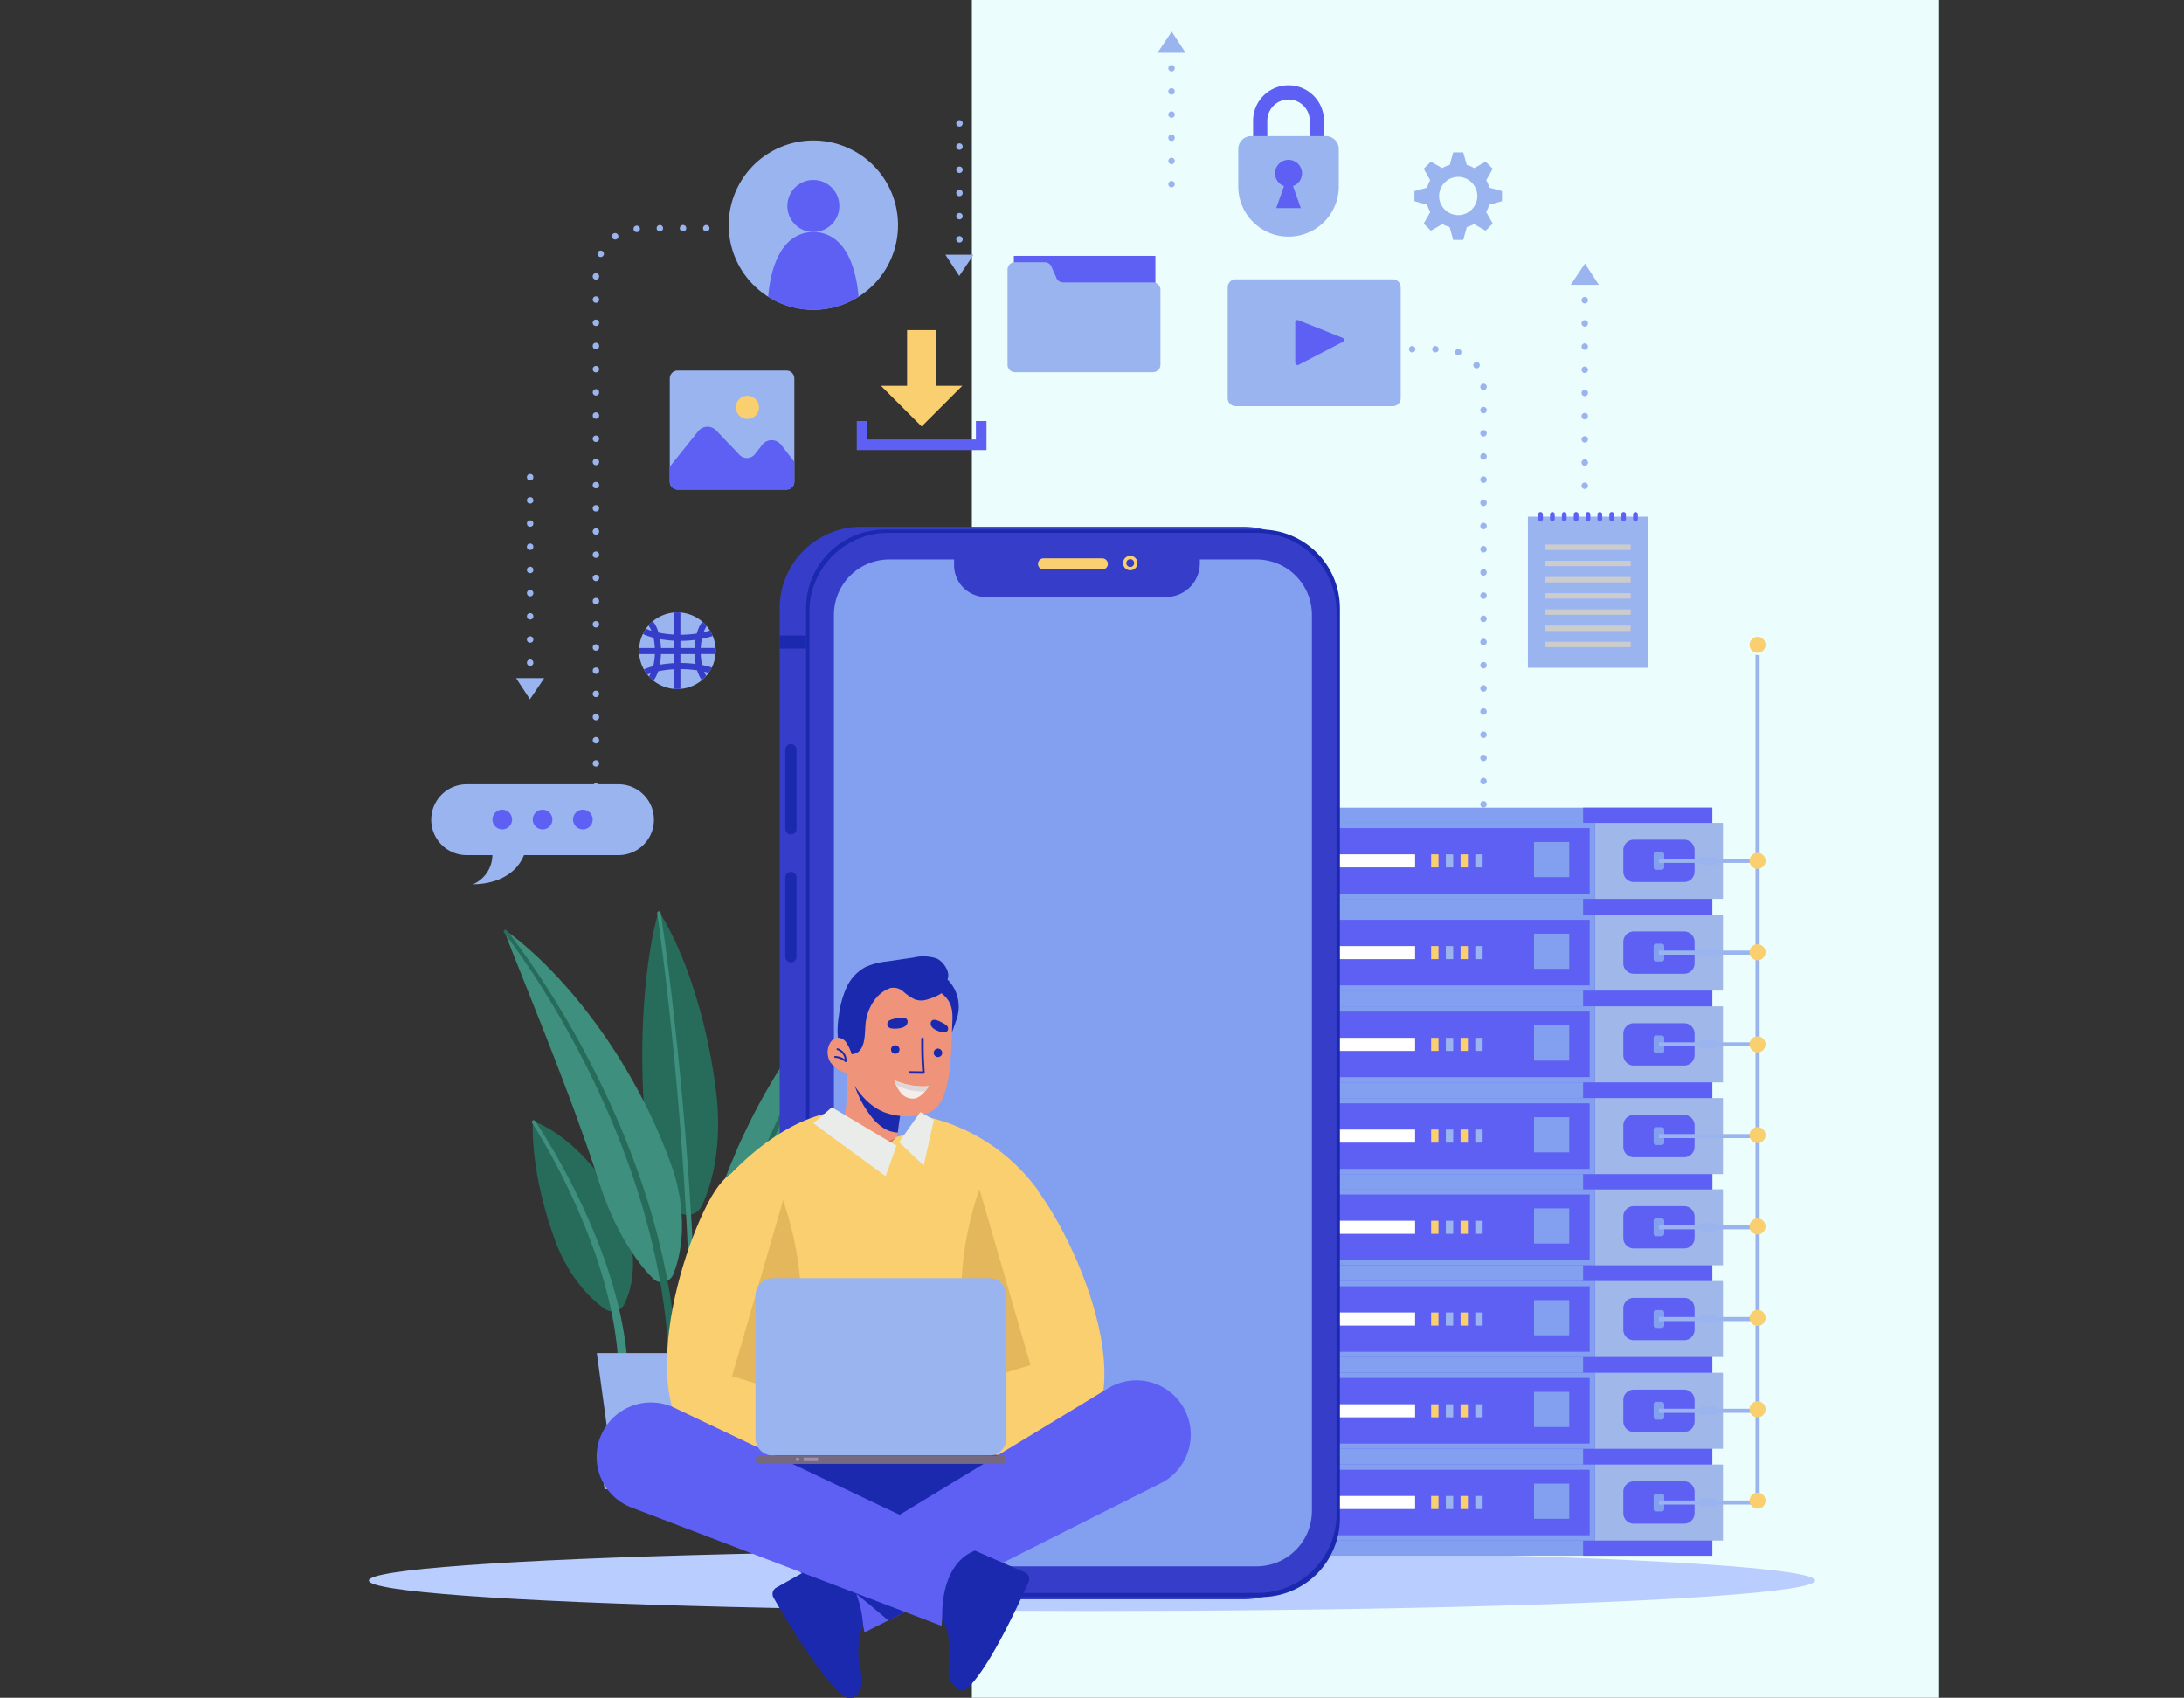 <svg xmlns="http://www.w3.org/2000/svg" xmlns:xlink="http://www.w3.org/1999/xlink" width="400" height="311" viewBox="0 0 400 311">
  <rect x="0" y="0" width="400" height="311" fill="#333333" stroke="none"/>
  <defs>
    <clipPath id="clip-path">
      <rect id="Rectángulo_422603" data-name="Rectángulo 422603" width="400" height="311" transform="translate(1020 3246)" fill="#fff" stroke="#707070" stroke-width="1"/>
    </clipPath>
  </defs>
  <g id="Grupo_1234973" data-name="Grupo 1234973" transform="translate(-1020 -3246)">
    <rect id="Rectángulo_422709" data-name="Rectángulo 422709" width="177" height="311" transform="translate(1198 3246)" fill="#ebfefd"/>
    <g id="Enmascarar_grupo_1208509" data-name="Enmascarar grupo 1208509" clip-path="url(#clip-path)">
      <g id="OBJECTS" transform="translate(1034.202 3215.157)">
        <g id="Grupo_1234756" data-name="Grupo 1234756" transform="translate(53.353 314.776)">
          <ellipse id="Elipse_12683" data-name="Elipse 12683" cx="132.445" cy="5.585" rx="132.445" ry="5.585" fill="#bacdff"/>
        </g>
        <g id="Grupo_1234972" data-name="Grupo 1234972" transform="translate(40.343 36.631)">
          <g id="Grupo_1234961" data-name="Grupo 1234961">
            <g id="Grupo_1234757" data-name="Grupo 1234757" transform="translate(37.679 161.131)">
              <path id="Trazado_1235705" data-name="Trazado 1235705" d="M176.4,285.072a.171.171,0,0,0-.157.036c-1.066.929-2.056,1.916-3.017,2.924-.482.5-.944,1.02-1.417,1.531s-.907,1.046-1.363,1.57q-2.686,3.17-5.08,6.549a112.75,112.75,0,0,0-8.513,14.169c-.615,1.236-1.21,2.484-1.8,3.733s-1.111,2.536-1.653,3.81c-.273.637-.53,1.279-.794,1.92-.246.649-.49,1.3-.72,1.956-.454,1.315-.9,2.629-1.229,3.987s-.592,2.74-.806,4.13l-.148,1.044-.088,1.064c-.046.713-.085,1.425-.1,2.142s-.01,1.435.008,2.153a20.439,20.439,0,0,0,.2,2.188,23.743,23.743,0,0,0,.971,4.419.189.189,0,0,0,.313.073l.006-.006A27.4,27.4,0,0,0,153.85,341c.791-1.165,1.6-2.314,2.305-3.479.359-.581.692-1.166,1.018-1.751l.472-.881.488-.878q.951-1.761,1.737-3.559c.534-1.2,1.077-2.4,1.544-3.621.238-.611.463-1.225.684-1.842.239-.612.491-1.219.723-1.834l.708-1.841c.234-.615.447-1.236.7-1.845.486-1.226.97-2.454,1.433-3.692,1.925-4.926,3.831-9.893,5.68-14.943.935-2.52,1.82-5.078,2.7-7.655.865-2.589,1.726-5.191,2.471-7.9v0A.169.169,0,0,0,176.4,285.072Z" transform="translate(-111.45 -273.839)" fill="#3e8f7d"/>
              <path id="Trazado_1235706" data-name="Trazado 1235706" d="M143.806,295.6a98.457,98.457,0,0,0-3.439-13.364q-.552-1.652-1.184-3.291c-.207-.547-.425-1.091-.647-1.636l-.7-1.628a47.374,47.374,0,0,0-3.343-6.4.179.179,0,0,0-.246-.054.175.175,0,0,0-.075.1v0a62.411,62.411,0,0,0-1.487,7.022c-.377,2.315-.649,4.609-.863,6.894a133.274,133.274,0,0,0-.531,13.581c.019,2.248.1,4.488.215,6.723q.1,1.677.308,3.343t.513,3.327a44.463,44.463,0,0,0,1.768,6.608,29.187,29.187,0,0,0,3.176,6.547,2.809,2.809,0,0,0,4.813-.262l.014-.028a22.865,22.865,0,0,0,1.4-3.5,32.525,32.525,0,0,0,.892-3.477,40.47,40.47,0,0,0,.759-6.905,46.9,46.9,0,0,0-.308-6.835C144.576,300.107,144.217,297.852,143.806,295.6Z" transform="translate(-105.872 -268.98)" fill="#276b5b"/>
              <path id="Trazado_1235707" data-name="Trazado 1235707" d="M120.487,347.369c-.057-.414-.126-.828-.21-1.232s-.185-.8-.3-1.2a21.926,21.926,0,0,0-.749-2.346,34.328,34.328,0,0,0-2.134-4.41,36.989,36.989,0,0,0-5.921-7.856c-.594-.588-1.211-1.159-1.842-1.716-.651-.547-1.311-1.082-2.011-1.588a21.858,21.858,0,0,0-4.668-2.645.2.2,0,0,0-.257.112.207.207,0,0,0-.014.064v.006a39.4,39.4,0,0,0,.194,5.241c.083.825.176,1.639.294,2.43s.239,1.58.385,2.346a70.029,70.029,0,0,0,2.232,8.782c.219.7.472,1.39.708,2.081s.486,1.373.772,2.041.566,1.333.906,1.981.7,1.289,1.067,1.925a20.875,20.875,0,0,0,1.253,1.877,23.14,23.14,0,0,0,1.44,1.841,21.877,21.877,0,0,0,3.863,3.585l.076.052a2.444,2.444,0,0,0,3.4-.617,2.655,2.655,0,0,0,.167-.278,14.146,14.146,0,0,0,1-2.715c.108-.445.226-.9.307-1.34s.128-.878.17-1.313a22.694,22.694,0,0,0,.105-2.6A24.435,24.435,0,0,0,120.487,347.369Z" transform="translate(-97.013 -285.872)" fill="#276b5b"/>
              <path id="Trazado_1235708" data-name="Trazado 1235708" d="M176.16,284.832a.326.326,0,0,0-.449.1c-1.784,2.83-3.461,5.71-5.1,8.617s-3.216,5.846-4.738,8.816-2.984,5.969-4.385,9-2.741,6.087-3.991,9.184-2.444,6.217-3.51,9.384-2.066,6.358-2.89,9.6a82.342,82.342,0,0,0-2.884,19.859v0a.537.537,0,0,0,1.075,0v-.008a81.326,81.326,0,0,1,2.748-19.618c.8-3.22,1.77-6.4,2.82-9.549s2.209-6.268,3.443-9.354,2.544-6.144,3.927-9.168,2.822-6.024,4.324-8.993,3.062-5.908,4.678-8.816,3.282-5.793,5.035-8.61l0,0A.327.327,0,0,0,176.16,284.832Z" transform="translate(-111.054 -273.752)" fill="#276b5b"/>
              <path id="Trazado_1235709" data-name="Trazado 1235709" d="M141.531,326.35l-.362-5.738-.185-2.868-.216-2.866q-.833-11.467-2.057-22.9c-.811-7.622-1.724-15.229-2.851-22.818a.326.326,0,0,0-.645.094v0c1.089,7.571,1.968,15.182,2.743,22.8s1.431,15.245,1.95,22.883l.2,2.864.171,2.865.335,5.731c.176,3.823.389,7.645.5,11.471.305,7.649.384,15.3.412,22.956v.009a.535.535,0,1,0,1.07-.009c-.063-7.667-.177-15.334-.518-22.992C141.956,334,141.725,330.178,141.531,326.35Z" transform="translate(-107.074 -268.883)" fill="#3e8f7d"/>
              <path id="Trazado_1235710" data-name="Trazado 1235710" d="M118.132,358.755a89.963,89.963,0,0,0-3.8-12.115,119.3,119.3,0,0,0-5.237-11.529,116.966,116.966,0,0,0-6.383-10.924.326.326,0,0,0-.546.355l.006.008a116.3,116.3,0,0,1,6.095,10.979,118.187,118.187,0,0,1,4.938,11.535,88.594,88.594,0,0,1,3.479,12.01c.426,2.037.749,4.091.991,6.149a57.276,57.276,0,0,1,.321,6.192v.034a.88.88,0,1,0,1.759-.034,59.049,59.049,0,0,0-.472-6.387C118.989,362.918,118.612,360.823,118.132,358.755Z" transform="translate(-96.939 -285.774)" fill="#3e8f7d"/>
              <path id="Trazado_1235711" data-name="Trazado 1235711" d="M126.991,322.823c-.125-.761-.289-1.51-.457-2.26l-.275-1.118c-.1-.37-.212-.735-.321-1.1a98.607,98.607,0,0,0-7.462-16.672,102.167,102.167,0,0,0-10.223-15,85.835,85.835,0,0,0-6.118-6.7c-1.075-1.066-2.192-2.095-3.341-3.089a40.87,40.87,0,0,0-3.6-2.822.17.17,0,0,0-.256.2l0,0c1.085,2.842,2.185,5.6,3.275,8.33l3.232,8.129q3.2,8.062,6.154,15.994,1.456,3.982,2.834,7.951c.442,1.329.911,2.647,1.336,3.977l.653,1.988.323.993.35.984.752,1.951.407.966c.144.32.294.639.432.96.564,1.284,1.243,2.542,1.934,3.806q.538.943,1.14,1.881c.391.627.807,1.252,1.257,1.875a27.612,27.612,0,0,0,3.136,3.717l.047.044a2.226,2.226,0,0,0,3.146-.094,2.252,2.252,0,0,0,.419-.635,17.6,17.6,0,0,0,.828-2.444,20.748,20.748,0,0,0,.505-2.418c.119-.8.2-1.6.265-2.395s.051-1.578.047-2.364A32.972,32.972,0,0,0,126.991,322.823Z" transform="translate(-94.736 -270.46)" fill="#3e8f7d"/>
              <path id="Trazado_1235712" data-name="Trazado 1235712" d="M122.75,329.393c-.233-.917-.505-1.824-.756-2.736l-.384-1.366-.421-1.355c-1.091-3.624-2.377-7.183-3.755-10.7s-2.9-6.981-4.535-10.389-3.374-6.761-5.225-10.052-3.81-6.522-5.874-9.684q-1.542-2.375-3.18-4.686c-1.093-1.542-2.2-3.063-3.387-4.55a.326.326,0,0,0-.511.4l0,.006c1.148,1.472,2.244,3.005,3.314,4.547s2.11,3.109,3.119,4.695q3.034,4.752,5.749,9.695t5.1,10.049c1.589,3.4,3.071,6.855,4.4,10.365s2.575,7.052,3.619,10.654l.4,1.347.366,1.358c.239.906.5,1.807.722,2.718.432,1.824.886,3.642,1.236,5.483a110.141,110.141,0,0,1,2.294,22.295v.018a.777.777,0,0,0,1.554-.018,111.606,111.606,0,0,0-2.548-22.567C123.681,333.062,123.2,331.23,122.75,329.393Z" transform="translate(-94.653 -270.373)" fill="#276b5b"/>
              <path id="Trazado_1235713" data-name="Trazado 1235713" d="M122.531,409.4h21.54l3.257-23.853H119.274Z" transform="translate(-102.193 -304.608)" fill="#9ab4ef"/>
              <path id="Trazado_1235714" data-name="Trazado 1235714" d="M121.179,420.442h25.211l.325-2.356H120.854Z" transform="translate(-102.677 -314.572)" fill="#9ab4ef"/>
            </g>
            <g id="Grupo_1234762" data-name="Grupo 1234762" transform="translate(102.372 54.686)">
              <g id="Grupo_1234759" data-name="Grupo 1234759" transform="translate(4.43)">
                <g id="Grupo_1234758" data-name="Grupo 1234758">
                  <path id="Trazado_1235715" data-name="Trazado 1235715" d="M204.4,125.649v-10.2H199.07v10.2h-4.784l7.45,7.448,7.45-7.448Z" transform="translate(-194.286 -115.454)" fill="#f9cf70"/>
                </g>
              </g>
              <g id="Grupo_1234761" data-name="Grupo 1234761" transform="translate(0 16.649)">
                <g id="Grupo_1234760" data-name="Grupo 1234760">
                  <path id="Trazado_1235716" data-name="Trazado 1235716" d="M211.66,144.772H187.9v-5.321h1.94v3.381h19.881v-3.381h1.94Z" transform="translate(-187.9 -139.451)" fill="#5e60f4"/>
                </g>
              </g>
            </g>
            <g id="Grupo_1234763" data-name="Grupo 1234763" transform="translate(68.125 62.094)">
              <path id="Trazado_1235717" data-name="Trazado 1235717" d="M159.906,147.918H139.983a1.445,1.445,0,0,1-1.445-1.445v-18.9a1.445,1.445,0,0,1,1.445-1.445h19.923a1.445,1.445,0,0,1,1.445,1.445v18.9A1.445,1.445,0,0,1,159.906,147.918Z" transform="translate(-138.538 -126.132)" fill="#9ab4ef"/>
              <path id="Trazado_1235718" data-name="Trazado 1235718" d="M139.983,152.457h19.923a1.445,1.445,0,0,0,1.445-1.445v-3.63l-2.425-3.119a2.19,2.19,0,0,0-3.456,0l-1.337,1.712a1.861,1.861,0,0,1-2.813.141l-4.285-4.482a2.19,2.19,0,0,0-3.292.143l-5.2,6.488v2.749A1.444,1.444,0,0,0,139.983,152.457Z" transform="translate(-138.538 -130.671)" fill="#5e60f4"/>
              <path id="Trazado_1235719" data-name="Trazado 1235719" d="M160.221,134.9a2.122,2.122,0,1,1-2.122-2.122A2.121,2.121,0,0,1,160.221,134.9Z" transform="translate(-143.878 -128.168)" fill="#f9cf70"/>
            </g>
            <g id="Grupo_1234764" data-name="Grupo 1234764" transform="translate(170.308 45.381)">
              <path id="Trazado_1235720" data-name="Trazado 1235720" d="M316.045,125.273H287.288a1.464,1.464,0,0,1-1.465-1.465v-20.3a1.464,1.464,0,0,1,1.465-1.465h28.758a1.464,1.464,0,0,1,1.465,1.465v20.3A1.464,1.464,0,0,1,316.045,125.273Z" transform="translate(-285.823 -102.043)" fill="#9ab4ef"/>
              <path id="Trazado_1235721" data-name="Trazado 1235721" d="M303.658,113.193v7.436a.411.411,0,0,0,.6.364l8.1-4.209a.41.41,0,0,0-.037-.746l-8.1-3.227A.411.411,0,0,0,303.658,113.193Z" transform="translate(-291.284 -105.331)" fill="#5e60f4"/>
            </g>
            <g id="Grupo_1234765" data-name="Grupo 1234765" transform="translate(129.986 41.087)">
              <rect id="Rectángulo_422605" data-name="Rectángulo 422605" width="25.927" height="17.002" transform="translate(1.154)" fill="#5e60f4"/>
              <path id="Trazado_1235722" data-name="Trazado 1235722" d="M254.341,117.663H229.069A1.366,1.366,0,0,1,227.7,116.3V98.882a1.366,1.366,0,0,1,1.366-1.366h5.441a1.366,1.366,0,0,1,1.318,1l.756,1.705a1.366,1.366,0,0,0,1.317,1h16.443a1.366,1.366,0,0,1,1.366,1.366v13.7A1.368,1.368,0,0,1,254.341,117.663Z" transform="translate(-227.703 -96.362)" fill="#9ab4ef"/>
            </g>
            <g id="Grupo_1234766" data-name="Grupo 1234766" transform="translate(78.918 19.949)">
              <path id="Trazado_1235723" data-name="Trazado 1235723" d="M185.106,80.891A15.506,15.506,0,1,1,169.6,65.385,15.506,15.506,0,0,1,185.106,80.891Z" transform="translate(-154.094 -65.385)" fill="#9ab4ef"/>
              <path id="Trazado_1235724" data-name="Trazado 1235724" d="M179.1,80.567a4.761,4.761,0,1,1-4.761-4.761A4.761,4.761,0,0,1,179.1,80.567Z" transform="translate(-158.837 -68.576)" fill="#5e60f4"/>
              <path id="Trazado_1235725" data-name="Trazado 1235725" d="M172.788,103.791a15.429,15.429,0,0,0,8.281-2.395c-.353-4.163-1.861-11.63-8.133-11.859V89.53c-.05,0-.1,0-.148,0s-.1,0-.148,0v.008c-6.272.228-7.781,7.7-8.133,11.859A15.439,15.439,0,0,0,172.788,103.791Z" transform="translate(-157.283 -72.779)" fill="#5e60f4"/>
            </g>
            <g id="Grupo_1234767" data-name="Grupo 1234767" transform="translate(172.243 9.838)">
              <path id="Trazado_1235726" data-name="Trazado 1235726" d="M305.508,65.33H292.525V57.3a6.491,6.491,0,0,1,12.983,0V65.33Zm-10.376-2.606H302.9V57.3a3.885,3.885,0,0,0-7.77,0v5.423Z" transform="translate(-289.81 -50.811)" fill="#5e60f4"/>
              <path id="Trazado_1235727" data-name="Trazado 1235727" d="M297.818,82.644h0a9.206,9.206,0,0,1-9.206-9.206V66.6a2.369,2.369,0,0,1,2.369-2.369h13.675a2.369,2.369,0,0,1,2.369,2.369v6.837A9.207,9.207,0,0,1,297.818,82.644Z" transform="translate(-288.612 -54.921)" fill="#9ab4ef"/>
              <path id="Trazado_1235728" data-name="Trazado 1235728" d="M303.262,72.966a2.471,2.471,0,1,0-3.293,2.328l-1.428,4.041h4.5l-1.428-4.041A2.471,2.471,0,0,0,303.262,72.966Z" transform="translate(-291.585 -56.839)" fill="#5e60f4"/>
            </g>
            <g id="Grupo_1234770" data-name="Grupo 1234770" transform="translate(225.285 88.006)">
              <g id="Grupo_1234768" data-name="Grupo 1234768" transform="translate(0 0.846)">
                <rect id="Rectángulo_422606" data-name="Rectángulo 422606" width="22.022" height="27.683" fill="#9ab4ef"/>
                <rect id="Rectángulo_422607" data-name="Rectángulo 422607" width="15.645" height="0.989" transform="translate(3.189 5.115)" fill="#ccc"/>
                <rect id="Rectángulo_422608" data-name="Rectángulo 422608" width="15.645" height="0.989" transform="translate(3.189 8.082)" fill="#ccc"/>
                <rect id="Rectángulo_422609" data-name="Rectángulo 422609" width="15.645" height="0.989" transform="translate(3.189 11.049)" fill="#ccc"/>
                <rect id="Rectángulo_422610" data-name="Rectángulo 422610" width="15.645" height="0.989" transform="translate(3.189 14.016)" fill="#ccc"/>
                <rect id="Rectángulo_422611" data-name="Rectángulo 422611" width="15.645" height="0.989" transform="translate(3.189 16.984)" fill="#ccc"/>
                <rect id="Rectángulo_422612" data-name="Rectángulo 422612" width="15.645" height="0.989" transform="translate(3.189 19.95)" fill="#ccc"/>
                <rect id="Rectángulo_422613" data-name="Rectángulo 422613" width="15.645" height="0.989" transform="translate(3.189 22.918)" fill="#ccc"/>
              </g>
              <g id="Grupo_1234769" data-name="Grupo 1234769" transform="translate(1.88)">
                <path id="Trazado_1235729" data-name="Trazado 1235729" d="M368.21,165.174h0a.434.434,0,0,1-.434-.434v-.824a.435.435,0,0,1,.434-.434h0a.434.434,0,0,1,.434.434v.824A.434.434,0,0,1,368.21,165.174Z" transform="translate(-367.776 -163.482)" fill="#5e60f4"/>
                <path id="Trazado_1235730" data-name="Trazado 1235730" d="M371.344,165.174h0a.434.434,0,0,1-.434-.434v-.824a.434.434,0,0,1,.434-.434h0a.434.434,0,0,1,.434.434v.824A.435.435,0,0,1,371.344,165.174Z" transform="translate(-368.736 -163.482)" fill="#5e60f4"/>
                <path id="Trazado_1235731" data-name="Trazado 1235731" d="M374.478,165.174h0a.434.434,0,0,1-.434-.434v-.824a.434.434,0,0,1,.434-.434h0a.434.434,0,0,1,.434.434v.824A.435.435,0,0,1,374.478,165.174Z" transform="translate(-369.695 -163.482)" fill="#5e60f4"/>
                <path id="Trazado_1235732" data-name="Trazado 1235732" d="M377.611,165.174h0a.434.434,0,0,1-.434-.434v-.824a.434.434,0,0,1,.434-.434h0a.434.434,0,0,1,.434.434v.824A.435.435,0,0,1,377.611,165.174Z" transform="translate(-370.655 -163.482)" fill="#5e60f4"/>
                <path id="Trazado_1235733" data-name="Trazado 1235733" d="M380.745,165.174h0a.434.434,0,0,1-.434-.434v-.824a.434.434,0,0,1,.434-.434h0a.434.434,0,0,1,.434.434v.824A.435.435,0,0,1,380.745,165.174Z" transform="translate(-371.615 -163.482)" fill="#5e60f4"/>
                <path id="Trazado_1235734" data-name="Trazado 1235734" d="M383.878,165.174h0a.434.434,0,0,1-.434-.434v-.824a.434.434,0,0,1,.434-.434h0a.434.434,0,0,1,.434.434v.824A.434.434,0,0,1,383.878,165.174Z" transform="translate(-372.574 -163.482)" fill="#5e60f4"/>
                <path id="Trazado_1235735" data-name="Trazado 1235735" d="M387.012,165.174h0a.434.434,0,0,1-.434-.434v-.824a.434.434,0,0,1,.434-.434h0a.434.434,0,0,1,.434.434v.824A.435.435,0,0,1,387.012,165.174Z" transform="translate(-373.534 -163.482)" fill="#5e60f4"/>
                <path id="Trazado_1235736" data-name="Trazado 1235736" d="M390.145,165.174h0a.434.434,0,0,1-.434-.434v-.824a.434.434,0,0,1,.434-.434h0a.434.434,0,0,1,.434.434v.824A.434.434,0,0,1,390.145,165.174Z" transform="translate(-374.493 -163.482)" fill="#5e60f4"/>
                <path id="Trazado_1235737" data-name="Trazado 1235737" d="M393.279,165.174h0a.434.434,0,0,1-.434-.434v-.824a.435.435,0,0,1,.434-.434h0a.434.434,0,0,1,.434.434v.824A.435.435,0,0,1,393.279,165.174Z" transform="translate(-375.453 -163.482)" fill="#5e60f4"/>
              </g>
            </g>
            <g id="Grupo_1234772" data-name="Grupo 1234772" transform="translate(24.435 137.885)">
              <path id="Trazado_1235738" data-name="Trazado 1235738" d="M82.046,235.376h27.823a6.482,6.482,0,0,1,6.483,6.483h0a6.483,6.483,0,0,1-6.483,6.483H92.55c-2.294,5.638-9.315,5.33-9.315,5.33a5.9,5.9,0,0,0,3.528-5.33H82.046a6.483,6.483,0,0,1-6.483-6.483h0A6.482,6.482,0,0,1,82.046,235.376Z" transform="translate(-75.563 -235.376)" fill="#9ab4ef"/>
              <g id="Grupo_1234771" data-name="Grupo 1234771" transform="translate(11.211 4.643)">
                <path id="Trazado_1235739" data-name="Trazado 1235739" d="M113,243.871a1.8,1.8,0,1,0,1.8-1.8A1.8,1.8,0,0,0,113,243.871Z" transform="translate(-98.238 -242.069)" fill="#5e60f4"/>
                <path id="Trazado_1235740" data-name="Trazado 1235740" d="M102.362,243.871a1.8,1.8,0,1,0,1.8-1.8A1.8,1.8,0,0,0,102.362,243.871Z" transform="translate(-94.981 -242.069)" fill="#5e60f4"/>
                <path id="Trazado_1235741" data-name="Trazado 1235741" d="M91.723,243.871a1.8,1.8,0,1,0,1.8-1.8A1.8,1.8,0,0,0,91.723,243.871Z" transform="translate(-91.723 -242.069)" fill="#5e60f4"/>
              </g>
            </g>
            <path id="Trazado_1235742" data-name="Trazado 1235742" d="M351.157,77.465V75.621l-2.323-.645a5.879,5.879,0,0,0-.556-1.36l1.182-2.092-1.3-1.3-2.08,1.176a5.851,5.851,0,0,0-1.379-.574l-.638-2.3h-1.844l-.639,2.3a5.85,5.85,0,0,0-1.379.574l-2.08-1.176-1.3,1.3,1.182,2.092a5.88,5.88,0,0,0-.557,1.36l-2.323.645v1.844l2.341.65a5.879,5.879,0,0,0,.556,1.325l-1.2,2.122,1.3,1.3,2.135-1.206a5.872,5.872,0,0,0,1.306.538l.657,2.365h1.844l.657-2.365a5.873,5.873,0,0,0,1.306-.538l2.135,1.206,1.3-1.3-1.2-2.122a5.854,5.854,0,0,0,.556-1.325Zm-8.021,2.55a3.5,3.5,0,1,1,3.5-3.5A3.5,3.5,0,0,1,343.136,80.015Z" transform="translate(-130.609 -46.397)" fill="#9ab4ef"/>
            <g id="Grupo_1234773" data-name="Grupo 1234773" transform="translate(62.49 106.384)">
              <path id="Trazado_1235743" data-name="Trazado 1235743" d="M144.46,196.992a7.021,7.021,0,1,1-7.021-7.021A7.021,7.021,0,0,1,144.46,196.992Z" transform="translate(-130.416 -189.971)" fill="#9ab4ef"/>
              <path id="Trazado_1235744" data-name="Trazado 1235744" d="M141.919,194.824a14.017,14.017,0,0,0,2-.537,6.946,6.946,0,0,0-.527-1c-.359.121-.737.232-1.146.327.044-.123.091-.241.139-.355a3.99,3.99,0,0,1,.432-.771,7.069,7.069,0,0,0-.8-.8,4.938,4.938,0,0,0-.663,1.127,7.9,7.9,0,0,0-.361,1.036,20.517,20.517,0,0,1-3,.221V190c-.185-.015-.371-.028-.56-.028s-.375.013-.56.028v4.037a18.939,18.939,0,0,1-2.882-.359,7.64,7.64,0,0,0-.314-.87,4.823,4.823,0,0,0-.733-1.212,7.038,7.038,0,0,0-.8.789,3.9,3.9,0,0,1,.542.955c-.213-.068-.417-.139-.611-.216-.124-.049-.253-.111-.381-.169a7.005,7.005,0,0,0-.572.975c.171.08.349.16.543.237a12.144,12.144,0,0,0,1.407.45,11.574,11.574,0,0,1,.241,1.886H130.44c-.011.162-.025.325-.025.49,0,.213.013.422.032.63h2.873a11.34,11.34,0,0,1-.3,2.2,11.978,11.978,0,0,0-1.351.436c-.126.049-.245.1-.361.152a7,7,0,0,0,.638.947c.044-.019.09-.04.134-.057.156-.061.32-.119.488-.176a3.744,3.744,0,0,1-.334.566,7.1,7.1,0,0,0,.819.777,5.025,5.025,0,0,0,.629-1.084c.085-.2.163-.4.235-.621a18.929,18.929,0,0,1,2.96-.376v3.594c.185.015.371.028.56.028s.375-.014.56-.028v-3.622a20.556,20.556,0,0,1,3.07.231,7.512,7.512,0,0,0,.29.793,5.218,5.218,0,0,0,.567,1,7.137,7.137,0,0,0,.808-.8,4.354,4.354,0,0,1-.389-.751c.282.067.548.143.806.223a6.971,6.971,0,0,0,.588-.989,14.237,14.237,0,0,0-1.768-.464,11.588,11.588,0,0,1-.251-1.99h2.708c.019-.207.032-.417.032-.63,0-.165-.013-.327-.025-.49H141.72A11.931,11.931,0,0,1,141.919,194.824Zm-5.04,4.444a20.492,20.492,0,0,0-2.651.292,12.781,12.781,0,0,0,.215-1.938h2.435v1.646Zm0-2.766H134.44a12.979,12.979,0,0,0-.169-1.629,20.385,20.385,0,0,0,2.607.284Zm1.12-1.318a22.022,22.022,0,0,0,2.748-.173,13,13,0,0,0-.146,1.49H138v-1.317Zm0,4.058v-1.621h2.6a12.872,12.872,0,0,0,.188,1.8A22.109,22.109,0,0,0,138,199.242Z" transform="translate(-130.415 -189.971)" fill="#353dc9"/>
            </g>
            <g id="Grupo_1234774" data-name="Grupo 1234774" transform="translate(54.01 35.431)">
              <path id="Trazado_1235745" data-name="Trazado 1235745" d="M353.694,252.645a.59.59,0,1,1-.59-.59A.59.59,0,0,1,353.694,252.645Z" transform="translate(-189.947 -138.03)" fill="#9ab4ef"/>
              <path id="Trazado_1235746" data-name="Trazado 1235746" d="M353.694,246.522a.59.59,0,1,1-.59-.59A.59.59,0,0,1,353.694,246.522Z" transform="translate(-189.947 -136.155)" fill="#9ab4ef"/>
              <path id="Trazado_1235747" data-name="Trazado 1235747" d="M353.694,240.4a.59.59,0,1,1-.59-.59A.59.59,0,0,1,353.694,240.4Z" transform="translate(-189.947 -134.28)" fill="#9ab4ef"/>
              <path id="Trazado_1235748" data-name="Trazado 1235748" d="M353.694,234.275a.59.59,0,1,1-.59-.59A.591.591,0,0,1,353.694,234.275Z" transform="translate(-189.947 -132.405)" fill="#9ab4ef"/>
              <path id="Trazado_1235749" data-name="Trazado 1235749" d="M353.694,228.151a.59.59,0,1,1-.59-.59A.59.59,0,0,1,353.694,228.151Z" transform="translate(-189.947 -130.529)" fill="#9ab4ef"/>
              <path id="Trazado_1235750" data-name="Trazado 1235750" d="M353.694,222.028a.59.59,0,1,1-.59-.59A.59.59,0,0,1,353.694,222.028Z" transform="translate(-189.947 -128.654)" fill="#9ab4ef"/>
              <path id="Trazado_1235751" data-name="Trazado 1235751" d="M353.694,215.9a.59.59,0,1,1-.59-.59A.59.59,0,0,1,353.694,215.9Z" transform="translate(-189.947 -126.779)" fill="#9ab4ef"/>
              <path id="Trazado_1235752" data-name="Trazado 1235752" d="M353.694,209.782a.59.59,0,1,1-.59-.59A.591.591,0,0,1,353.694,209.782Z" transform="translate(-189.947 -124.904)" fill="#9ab4ef"/>
              <path id="Trazado_1235753" data-name="Trazado 1235753" d="M353.694,203.658a.59.59,0,1,1-.59-.59A.59.59,0,0,1,353.694,203.658Z" transform="translate(-189.947 -123.029)" fill="#9ab4ef"/>
              <path id="Trazado_1235754" data-name="Trazado 1235754" d="M353.694,197.534a.59.59,0,1,1-.59-.59A.59.59,0,0,1,353.694,197.534Z" transform="translate(-189.947 -121.154)" fill="#9ab4ef"/>
              <path id="Trazado_1235755" data-name="Trazado 1235755" d="M353.694,191.411a.59.59,0,1,1-.59-.59A.59.59,0,0,1,353.694,191.411Z" transform="translate(-189.947 -119.279)" fill="#9ab4ef"/>
              <path id="Trazado_1235756" data-name="Trazado 1235756" d="M353.694,185.287a.59.59,0,1,1-.59-.59A.59.59,0,0,1,353.694,185.287Z" transform="translate(-189.947 -117.403)" fill="#9ab4ef"/>
              <path id="Trazado_1235757" data-name="Trazado 1235757" d="M353.694,179.164a.59.59,0,1,1-.59-.59A.59.59,0,0,1,353.694,179.164Z" transform="translate(-189.947 -115.528)" fill="#9ab4ef"/>
              <path id="Trazado_1235758" data-name="Trazado 1235758" d="M353.694,173.041a.59.59,0,1,1-.59-.59A.59.59,0,0,1,353.694,173.041Z" transform="translate(-189.947 -113.653)" fill="#9ab4ef"/>
              <path id="Trazado_1235759" data-name="Trazado 1235759" d="M353.694,166.917a.59.59,0,1,1-.59-.59A.591.591,0,0,1,353.694,166.917Z" transform="translate(-189.947 -111.778)" fill="#9ab4ef"/>
              <path id="Trazado_1235760" data-name="Trazado 1235760" d="M353.694,160.794a.59.59,0,1,1-.59-.59A.59.59,0,0,1,353.694,160.794Z" transform="translate(-189.947 -109.903)" fill="#9ab4ef"/>
              <path id="Trazado_1235761" data-name="Trazado 1235761" d="M353.694,154.67a.59.59,0,1,1-.59-.59A.59.59,0,0,1,353.694,154.67Z" transform="translate(-189.947 -108.028)" fill="#9ab4ef"/>
              <path id="Trazado_1235762" data-name="Trazado 1235762" d="M353.694,148.547a.59.59,0,1,1-.59-.59A.59.59,0,0,1,353.694,148.547Z" transform="translate(-189.947 -106.153)" fill="#9ab4ef"/>
              <path id="Trazado_1235763" data-name="Trazado 1235763" d="M353.694,142.424a.59.59,0,1,1-.59-.59A.59.59,0,0,1,353.694,142.424Z" transform="translate(-189.947 -104.278)" fill="#9ab4ef"/>
              <path id="Trazado_1235764" data-name="Trazado 1235764" d="M353.694,136.3a.59.59,0,1,1-.59-.59A.59.59,0,0,1,353.694,136.3Z" transform="translate(-189.947 -102.402)" fill="#9ab4ef"/>
              <path id="Trazado_1235765" data-name="Trazado 1235765" d="M353.694,130.176a.59.59,0,1,1-.59-.59A.59.59,0,0,1,353.694,130.176Z" transform="translate(-189.947 -100.527)" fill="#9ab4ef"/>
              <path id="Trazado_1235766" data-name="Trazado 1235766" d="M351.854,124.447a.59.59,0,1,1-.59-.59A.59.59,0,0,1,351.854,124.447Z" transform="translate(-189.383 -98.773)" fill="#9ab4ef"/>
              <path id="Trazado_1235767" data-name="Trazado 1235767" d="M347.005,121.012a.59.59,0,1,1-.59-.59A.59.59,0,0,1,347.005,121.012Z" transform="translate(-187.898 -97.721)" fill="#9ab4ef"/>
              <path id="Trazado_1235768" data-name="Trazado 1235768" d="M340.987,120.226a.59.59,0,1,1-.59-.59A.59.59,0,0,1,340.987,120.226Z" transform="translate(-186.055 -97.48)" fill="#9ab4ef"/>
              <path id="Trazado_1235769" data-name="Trazado 1235769" d="M334.863,120.226a.59.59,0,1,1-.59-.59A.59.59,0,0,1,334.863,120.226Z" transform="translate(-184.18 -97.48)" fill="#9ab4ef"/>
              <path id="Trazado_1235770" data-name="Trazado 1235770" d="M148.493,88.291a.59.59,0,1,1-.59-.59A.59.59,0,0,1,148.493,88.291Z" transform="translate(-127.11 -87.701)" fill="#9ab4ef"/>
              <path id="Trazado_1235771" data-name="Trazado 1235771" d="M142.37,88.291a.59.59,0,1,1-.59-.59A.59.59,0,0,1,142.37,88.291Z" transform="translate(-125.235 -87.701)" fill="#9ab4ef"/>
              <path id="Trazado_1235772" data-name="Trazado 1235772" d="M136.246,88.291a.59.59,0,1,1-.59-.59A.59.59,0,0,1,136.246,88.291Z" transform="translate(-123.359 -87.701)" fill="#9ab4ef"/>
              <path id="Trazado_1235773" data-name="Trazado 1235773" d="M130.145,88.459a.59.59,0,1,1-.59-.59A.59.59,0,0,1,130.145,88.459Z" transform="translate(-121.491 -87.752)" fill="#9ab4ef"/>
              <path id="Trazado_1235774" data-name="Trazado 1235774" d="M124.443,90.419a.59.59,0,1,1-.59-.59A.59.59,0,0,1,124.443,90.419Z" transform="translate(-119.745 -88.353)" fill="#9ab4ef"/>
              <path id="Trazado_1235775" data-name="Trazado 1235775" d="M120.627,95.047a.59.59,0,1,1-.59-.59A.589.589,0,0,1,120.627,95.047Z" transform="translate(-118.576 -89.77)" fill="#9ab4ef"/>
              <circle id="Elipse_12684" data-name="Elipse 12684" cx="0.59" cy="0.59" r="0.59" transform="translate(0 8.819)" fill="#9ab4ef"/>
              <path id="Trazado_1235776" data-name="Trazado 1235776" d="M119.373,107.128a.59.59,0,1,1-.59-.59A.59.59,0,0,1,119.373,107.128Z" transform="translate(-118.192 -93.469)" fill="#9ab4ef"/>
              <circle id="Elipse_12685" data-name="Elipse 12685" cx="0.59" cy="0.59" r="0.59" transform="translate(0 17.316)" fill="#9ab4ef"/>
              <circle id="Elipse_12686" data-name="Elipse 12686" cx="0.59" cy="0.59" r="0.59" transform="translate(0.001 21.565)" fill="#9ab4ef"/>
              <path id="Trazado_1235777" data-name="Trazado 1235777" d="M119.373,125.5a.59.59,0,1,1-.59-.59A.59.59,0,0,1,119.373,125.5Z" transform="translate(-118.192 -99.094)" fill="#9ab4ef"/>
              <path id="Trazado_1235778" data-name="Trazado 1235778" d="M119.373,131.622a.59.59,0,1,1-.59-.59A.59.59,0,0,1,119.373,131.622Z" transform="translate(-118.192 -100.97)" fill="#9ab4ef"/>
              <circle id="Elipse_12687" data-name="Elipse 12687" cx="0.59" cy="0.59" r="0.59" transform="translate(0 34.309)" fill="#9ab4ef"/>
              <path id="Trazado_1235779" data-name="Trazado 1235779" d="M119.373,143.869a.59.59,0,1,1-.59-.59A.59.59,0,0,1,119.373,143.869Z" transform="translate(-118.192 -104.72)" fill="#9ab4ef"/>
              <path id="Trazado_1235780" data-name="Trazado 1235780" d="M119.373,149.992a.59.59,0,1,1-.59-.59A.59.59,0,0,1,119.373,149.992Z" transform="translate(-118.192 -106.595)" fill="#9ab4ef"/>
              <circle id="Elipse_12688" data-name="Elipse 12688" cx="0.59" cy="0.59" r="0.59" transform="translate(0.001 47.055)" fill="#9ab4ef"/>
              <circle id="Elipse_12689" data-name="Elipse 12689" cx="0.59" cy="0.59" r="0.59" transform="translate(0 51.303)" fill="#9ab4ef"/>
              <path id="Trazado_1235781" data-name="Trazado 1235781" d="M119.373,168.363a.59.59,0,1,1-.59-.59A.59.59,0,0,1,119.373,168.363Z" transform="translate(-118.192 -112.221)" fill="#9ab4ef"/>
              <circle id="Elipse_12690" data-name="Elipse 12690" cx="0.59" cy="0.59" r="0.59" transform="translate(0 59.799)" fill="#9ab4ef"/>
              <path id="Trazado_1235782" data-name="Trazado 1235782" d="M119.373,180.61a.59.59,0,1,1-.59-.59A.59.59,0,0,1,119.373,180.61Z" transform="translate(-118.192 -115.971)" fill="#9ab4ef"/>
              <circle id="Elipse_12691" data-name="Elipse 12691" cx="0.59" cy="0.59" r="0.59" transform="translate(0 68.296)" fill="#9ab4ef"/>
              <circle id="Elipse_12692" data-name="Elipse 12692" cx="0.59" cy="0.59" r="0.59" transform="translate(0 72.545)" fill="#9ab4ef"/>
              <circle id="Elipse_12693" data-name="Elipse 12693" cx="0.59" cy="0.59" r="0.59" transform="translate(0 76.793)" fill="#9ab4ef"/>
              <circle id="Elipse_12694" data-name="Elipse 12694" cx="0.59" cy="0.59" r="0.59" transform="translate(0 81.042)" fill="#9ab4ef"/>
              <path id="Trazado_1235783" data-name="Trazado 1235783" d="M119.373,211.226a.59.59,0,1,1-.59-.59A.59.59,0,0,1,119.373,211.226Z" transform="translate(-118.192 -125.346)" fill="#9ab4ef"/>
              <path id="Trazado_1235784" data-name="Trazado 1235784" d="M119.373,217.35a.59.59,0,1,1-.59-.59A.59.59,0,0,1,119.373,217.35Z" transform="translate(-118.192 -127.222)" fill="#9ab4ef"/>
              <path id="Trazado_1235785" data-name="Trazado 1235785" d="M119.373,223.473a.59.59,0,1,1-.59-.59A.59.59,0,0,1,119.373,223.473Z" transform="translate(-118.192 -129.097)" fill="#9ab4ef"/>
              <circle id="Elipse_12695" data-name="Elipse 12695" cx="0.59" cy="0.59" r="0.59" transform="translate(0 98.035)" fill="#9ab4ef"/>
              <path id="Trazado_1235786" data-name="Trazado 1235786" d="M119.373,235.721a.59.59,0,1,1-.59-.59A.59.59,0,0,1,119.373,235.721Z" transform="translate(-118.192 -132.847)" fill="#9ab4ef"/>
              <path id="Trazado_1235787" data-name="Trazado 1235787" d="M119.373,241.844a.59.59,0,1,1-.59-.59A.59.59,0,0,1,119.373,241.844Z" transform="translate(-118.192 -134.722)" fill="#9ab4ef"/>
            </g>
            <g id="Grupo_1234775" data-name="Grupo 1234775" transform="translate(118.609 16.221)">
              <path id="Trazado_1235788" data-name="Trazado 1235788" d="M213.84,99.429l2.615-3.889H211.3Z" transform="translate(-211.304 -70.891)" fill="#9ab4ef"/>
              <path id="Trazado_1235789" data-name="Trazado 1235789" d="M214.166,60.6a.59.59,0,1,1,.59.59A.59.59,0,0,1,214.166,60.6Z" transform="translate(-212.18 -60.011)" fill="#9ab4ef"/>
              <path id="Trazado_1235790" data-name="Trazado 1235790" d="M214.166,66.725a.59.59,0,1,1,.59.59A.59.59,0,0,1,214.166,66.725Z" transform="translate(-212.18 -61.886)" fill="#9ab4ef"/>
              <path id="Trazado_1235791" data-name="Trazado 1235791" d="M214.166,72.849a.59.59,0,1,1,.59.59A.59.59,0,0,1,214.166,72.849Z" transform="translate(-212.18 -63.762)" fill="#9ab4ef"/>
              <path id="Trazado_1235792" data-name="Trazado 1235792" d="M214.166,78.972a.59.59,0,1,1,.59.59A.59.59,0,0,1,214.166,78.972Z" transform="translate(-212.18 -65.637)" fill="#9ab4ef"/>
              <path id="Trazado_1235793" data-name="Trazado 1235793" d="M214.166,85.1a.59.59,0,1,1,.59.59A.59.59,0,0,1,214.166,85.1Z" transform="translate(-212.18 -67.512)" fill="#9ab4ef"/>
              <path id="Trazado_1235794" data-name="Trazado 1235794" d="M214.166,91.219a.59.59,0,1,1,.59.59A.59.59,0,0,1,214.166,91.219Z" transform="translate(-212.18 -69.387)" fill="#9ab4ef"/>
            </g>
            <g id="Grupo_1234776" data-name="Grupo 1234776" transform="translate(157.449)">
              <path id="Trazado_1235795" data-name="Trazado 1235795" d="M269.9,36.631l-2.614,3.889h5.151Z" transform="translate(-267.287 -36.631)" fill="#9ab4ef"/>
              <path id="Trazado_1235796" data-name="Trazado 1235796" d="M271.329,76.653a.59.59,0,1,1-.59-.59A.59.59,0,0,1,271.329,76.653Z" transform="translate(-268.163 -48.706)" fill="#9ab4ef"/>
              <path id="Trazado_1235797" data-name="Trazado 1235797" d="M271.329,70.531a.59.59,0,1,1-.59-.59A.59.59,0,0,1,271.329,70.531Z" transform="translate(-268.163 -46.831)" fill="#9ab4ef"/>
              <path id="Trazado_1235798" data-name="Trazado 1235798" d="M271.329,64.406a.59.59,0,1,1-.59-.59A.59.59,0,0,1,271.329,64.406Z" transform="translate(-268.163 -44.956)" fill="#9ab4ef"/>
              <path id="Trazado_1235799" data-name="Trazado 1235799" d="M271.329,58.283a.59.59,0,1,1-.59-.59A.59.59,0,0,1,271.329,58.283Z" transform="translate(-268.163 -43.081)" fill="#9ab4ef"/>
              <path id="Trazado_1235800" data-name="Trazado 1235800" d="M271.329,52.159a.59.59,0,1,1-.59-.59A.59.59,0,0,1,271.329,52.159Z" transform="translate(-268.163 -41.205)" fill="#9ab4ef"/>
              <path id="Trazado_1235801" data-name="Trazado 1235801" d="M271.329,46.036a.59.59,0,1,1-.59-.59A.59.59,0,0,1,271.329,46.036Z" transform="translate(-268.163 -39.33)" fill="#9ab4ef"/>
            </g>
            <g id="Grupo_1234777" data-name="Grupo 1234777" transform="translate(39.974 81.029)">
              <path id="Trazado_1235802" data-name="Trazado 1235802" d="M100.5,211.213l2.615-3.889H97.961Z" transform="translate(-97.961 -169.93)" fill="#9ab4ef"/>
              <circle id="Elipse_12696" data-name="Elipse 12696" cx="0.59" cy="0.59" r="0.59" transform="translate(1.986)" fill="#9ab4ef"/>
              <circle id="Elipse_12697" data-name="Elipse 12697" cx="0.59" cy="0.59" r="0.59" transform="translate(1.986 4.247)" fill="#9ab4ef"/>
              <circle id="Elipse_12698" data-name="Elipse 12698" cx="0.59" cy="0.59" r="0.59" transform="translate(1.986 8.496)" fill="#9ab4ef"/>
              <circle id="Elipse_12699" data-name="Elipse 12699" cx="0.59" cy="0.59" r="0.59" transform="translate(1.986 12.745)" fill="#9ab4ef"/>
              <circle id="Elipse_12700" data-name="Elipse 12700" cx="0.59" cy="0.59" r="0.59" transform="translate(1.986 16.993)" fill="#9ab4ef"/>
              <path id="Trazado_1235803" data-name="Trazado 1235803" d="M100.823,184.632a.59.59,0,1,1,.59.59A.59.59,0,0,1,100.823,184.632Z" transform="translate(-98.837 -162.801)" fill="#9ab4ef"/>
              <circle id="Elipse_12701" data-name="Elipse 12701" cx="0.59" cy="0.59" r="0.59" transform="translate(1.986 25.489)" fill="#9ab4ef"/>
              <circle id="Elipse_12702" data-name="Elipse 12702" cx="0.59" cy="0.59" r="0.59" transform="translate(1.986 29.738)" fill="#9ab4ef"/>
              <path id="Trazado_1235804" data-name="Trazado 1235804" d="M100.823,203a.59.59,0,1,1,.59.59A.59.59,0,0,1,100.823,203Z" transform="translate(-98.837 -168.426)" fill="#9ab4ef"/>
            </g>
            <g id="Grupo_1234778" data-name="Grupo 1234778" transform="translate(233.131 42.495)">
              <path id="Trazado_1235805" data-name="Trazado 1235805" d="M378.988,97.882l-2.614,3.889h5.151Z" transform="translate(-376.374 -97.882)" fill="#9ab4ef"/>
              <path id="Trazado_1235806" data-name="Trazado 1235806" d="M380.416,156.276a.59.59,0,1,1-.59-.59A.59.59,0,0,1,380.416,156.276Z" transform="translate(-377.25 -115.583)" fill="#9ab4ef"/>
              <path id="Trazado_1235807" data-name="Trazado 1235807" d="M380.416,150.152a.59.59,0,1,1-.59-.59A.59.59,0,0,1,380.416,150.152Z" transform="translate(-377.25 -113.708)" fill="#9ab4ef"/>
              <path id="Trazado_1235808" data-name="Trazado 1235808" d="M380.416,144.029a.59.59,0,1,1-.59-.59A.59.59,0,0,1,380.416,144.029Z" transform="translate(-377.25 -111.833)" fill="#9ab4ef"/>
              <circle id="Elipse_12703" data-name="Elipse 12703" cx="0.59" cy="0.59" r="0.59" transform="translate(1.985 27.357)" fill="#9ab4ef"/>
              <path id="Trazado_1235809" data-name="Trazado 1235809" d="M380.416,131.781a.59.59,0,1,1-.59-.59A.59.59,0,0,1,380.416,131.781Z" transform="translate(-377.25 -108.082)" fill="#9ab4ef"/>
              <path id="Trazado_1235810" data-name="Trazado 1235810" d="M380.416,125.658a.59.59,0,1,1-.59-.59A.59.59,0,0,1,380.416,125.658Z" transform="translate(-377.25 -106.207)" fill="#9ab4ef"/>
              <path id="Trazado_1235811" data-name="Trazado 1235811" d="M380.416,119.534a.59.59,0,1,1-.59-.59A.59.59,0,0,1,380.416,119.534Z" transform="translate(-377.25 -104.332)" fill="#9ab4ef"/>
              <path id="Trazado_1235812" data-name="Trazado 1235812" d="M380.416,113.411a.59.59,0,1,1-.59-.59A.59.59,0,0,1,380.416,113.411Z" transform="translate(-377.25 -102.457)" fill="#9ab4ef"/>
              <path id="Trazado_1235813" data-name="Trazado 1235813" d="M380.416,107.287a.59.59,0,1,1-.59-.59A.59.59,0,0,1,380.416,107.287Z" transform="translate(-377.25 -100.581)" fill="#9ab4ef"/>
            </g>
            <g id="Grupo_1234951" data-name="Grupo 1234951" transform="translate(181.45 110.866)">
              <g id="Grupo_1234941" data-name="Grupo 1234941" transform="translate(0 31.3)">
                <g id="Grupo_1234859" data-name="Grupo 1234859" transform="translate(0 67.12)">
                  <g id="Grupo_1234779" data-name="Grupo 1234779" transform="translate(1.95)">
                    <rect id="Rectángulo_422614" data-name="Rectángulo 422614" width="75.664" height="69.897" fill="#83a0f0"/>
                  </g>
                  <g id="Grupo_1234780" data-name="Grupo 1234780" transform="translate(53.954)">
                    <rect id="Rectángulo_422615" data-name="Rectángulo 422615" width="23.661" height="69.897" fill="#5e60f4"/>
                  </g>
                  <g id="Grupo_1234858" data-name="Grupo 1234858" transform="translate(0 2.778)">
                    <g id="Grupo_1234849" data-name="Grupo 1234849">
                      <g id="Grupo_1234797" data-name="Grupo 1234797" transform="translate(0 50.416)">
                        <g id="Grupo_1234781" data-name="Grupo 1234781">
                          <rect id="Rectángulo_422616" data-name="Rectángulo 422616" width="56.111" height="13.926" fill="#5e60f4"/>
                        </g>
                        <g id="Grupo_1234782" data-name="Grupo 1234782" transform="translate(56.111)">
                          <rect id="Rectángulo_422617" data-name="Rectángulo 422617" width="23.454" height="13.926" fill="#a0b7ea"/>
                        </g>
                        <g id="Grupo_1234783" data-name="Grupo 1234783" transform="translate(0)">
                          <path id="Trazado_1235814" data-name="Trazado 1235814" d="M357.036,415.923v12.011h-54.2V415.923h54.2m.957-.957H301.882v13.926h56.111V414.966Z" transform="translate(-301.882 -414.966)" fill="#83a0f0"/>
                        </g>
                        <g id="Grupo_1234792" data-name="Grupo 1234792" transform="translate(4.702 3.501)">
                          <g id="Grupo_1234790" data-name="Grupo 1234790" transform="translate(0 2.264)">
                            <g id="Grupo_1234785" data-name="Grupo 1234785">
                              <g id="Grupo_1234784" data-name="Grupo 1234784">
                                <rect id="Rectángulo_422618" data-name="Rectángulo 422618" width="18.482" height="2.396" fill="#fff"/>
                              </g>
                            </g>
                            <g id="Grupo_1234786" data-name="Grupo 1234786" transform="translate(29.502)">
                              <rect id="Rectángulo_422619" data-name="Rectángulo 422619" width="1.347" height="2.396" fill="#9ab4ef"/>
                            </g>
                            <g id="Grupo_1234787" data-name="Grupo 1234787" transform="translate(26.807)">
                              <rect id="Rectángulo_422620" data-name="Rectángulo 422620" width="1.347" height="2.396" fill="#f9cf70"/>
                            </g>
                            <g id="Grupo_1234788" data-name="Grupo 1234788" transform="translate(24.112)">
                              <rect id="Rectángulo_422621" data-name="Rectángulo 422621" width="1.347" height="2.396" fill="#9ab4ef"/>
                            </g>
                            <g id="Grupo_1234789" data-name="Grupo 1234789" transform="translate(21.416)">
                              <rect id="Rectángulo_422622" data-name="Rectángulo 422622" width="1.347" height="2.396" fill="#f9cf70"/>
                            </g>
                          </g>
                          <g id="Grupo_1234791" data-name="Grupo 1234791" transform="translate(40.267)">
                            <rect id="Rectángulo_422623" data-name="Rectángulo 422623" width="6.44" height="6.44" fill="#83a0f0"/>
                          </g>
                        </g>
                        <g id="Grupo_1234796" data-name="Grupo 1234796" transform="translate(4.702 2.419)">
                          <g id="Grupo_1234793" data-name="Grupo 1234793">
                            <rect id="Rectángulo_422624" data-name="Rectángulo 422624" width="0.531" height="0.531" fill="#fff"/>
                          </g>
                          <g id="Grupo_1234794" data-name="Grupo 1234794" transform="translate(1.592)">
                            <rect id="Rectángulo_422625" data-name="Rectángulo 422625" width="0.531" height="0.531" fill="#9ab4ef"/>
                          </g>
                          <g id="Grupo_1234795" data-name="Grupo 1234795" transform="translate(3.183)">
                            <rect id="Rectángulo_422626" data-name="Rectángulo 422626" width="0.531" height="0.531" fill="#9ab4ef"/>
                          </g>
                        </g>
                      </g>
                      <g id="Grupo_1234814" data-name="Grupo 1234814" transform="translate(0 33.611)">
                        <g id="Grupo_1234798" data-name="Grupo 1234798">
                          <rect id="Rectángulo_422627" data-name="Rectángulo 422627" width="56.111" height="13.926" fill="#5e60f4"/>
                        </g>
                        <g id="Grupo_1234799" data-name="Grupo 1234799" transform="translate(56.111)">
                          <rect id="Rectángulo_422628" data-name="Rectángulo 422628" width="23.454" height="13.926" fill="#a0b7ea"/>
                        </g>
                        <g id="Grupo_1234800" data-name="Grupo 1234800" transform="translate(0)">
                          <path id="Trazado_1235815" data-name="Trazado 1235815" d="M357.036,391.7v12.011h-54.2V391.7h54.2m.957-.957H301.882v13.925h56.111V390.743Z" transform="translate(-301.882 -390.743)" fill="#83a0f0"/>
                        </g>
                        <g id="Grupo_1234809" data-name="Grupo 1234809" transform="translate(4.702 3.501)">
                          <g id="Grupo_1234807" data-name="Grupo 1234807" transform="translate(0 2.264)">
                            <g id="Grupo_1234802" data-name="Grupo 1234802">
                              <g id="Grupo_1234801" data-name="Grupo 1234801">
                                <rect id="Rectángulo_422629" data-name="Rectángulo 422629" width="18.482" height="2.396" fill="#fff"/>
                              </g>
                            </g>
                            <g id="Grupo_1234803" data-name="Grupo 1234803" transform="translate(29.502)">
                              <rect id="Rectángulo_422630" data-name="Rectángulo 422630" width="1.347" height="2.396" fill="#9ab4ef"/>
                            </g>
                            <g id="Grupo_1234804" data-name="Grupo 1234804" transform="translate(26.807)">
                              <rect id="Rectángulo_422631" data-name="Rectángulo 422631" width="1.347" height="2.396" fill="#f9cf70"/>
                            </g>
                            <g id="Grupo_1234805" data-name="Grupo 1234805" transform="translate(24.112)">
                              <rect id="Rectángulo_422632" data-name="Rectángulo 422632" width="1.347" height="2.396" fill="#9ab4ef"/>
                            </g>
                            <g id="Grupo_1234806" data-name="Grupo 1234806" transform="translate(21.416)">
                              <rect id="Rectángulo_422633" data-name="Rectángulo 422633" width="1.347" height="2.396" fill="#f9cf70"/>
                            </g>
                          </g>
                          <g id="Grupo_1234808" data-name="Grupo 1234808" transform="translate(40.267)">
                            <rect id="Rectángulo_422634" data-name="Rectángulo 422634" width="6.44" height="6.44" fill="#83a0f0"/>
                          </g>
                        </g>
                        <g id="Grupo_1234813" data-name="Grupo 1234813" transform="translate(4.702 2.419)">
                          <g id="Grupo_1234810" data-name="Grupo 1234810">
                            <rect id="Rectángulo_422635" data-name="Rectángulo 422635" width="0.531" height="0.531" fill="#fff"/>
                          </g>
                          <g id="Grupo_1234811" data-name="Grupo 1234811" transform="translate(1.592)">
                            <rect id="Rectángulo_422636" data-name="Rectángulo 422636" width="0.531" height="0.531" fill="#9ab4ef"/>
                          </g>
                          <g id="Grupo_1234812" data-name="Grupo 1234812" transform="translate(3.183)">
                            <rect id="Rectángulo_422637" data-name="Rectángulo 422637" width="0.531" height="0.531" fill="#9ab4ef"/>
                          </g>
                        </g>
                      </g>
                      <g id="Grupo_1234831" data-name="Grupo 1234831" transform="translate(0 16.805)">
                        <g id="Grupo_1234815" data-name="Grupo 1234815">
                          <rect id="Rectángulo_422638" data-name="Rectángulo 422638" width="56.111" height="13.926" fill="#5e60f4"/>
                        </g>
                        <g id="Grupo_1234816" data-name="Grupo 1234816" transform="translate(56.111)">
                          <rect id="Rectángulo_422639" data-name="Rectángulo 422639" width="23.454" height="13.926" fill="#a0b7ea"/>
                        </g>
                        <g id="Grupo_1234817" data-name="Grupo 1234817" transform="translate(0)">
                          <path id="Trazado_1235816" data-name="Trazado 1235816" d="M357.036,367.477v12.011h-54.2V367.477h54.2m.957-.957H301.882v13.926h56.111V366.52Z" transform="translate(-301.882 -366.52)" fill="#83a0f0"/>
                        </g>
                        <g id="Grupo_1234826" data-name="Grupo 1234826" transform="translate(4.702 3.5)">
                          <g id="Grupo_1234824" data-name="Grupo 1234824" transform="translate(0 2.264)">
                            <g id="Grupo_1234819" data-name="Grupo 1234819">
                              <g id="Grupo_1234818" data-name="Grupo 1234818">
                                <rect id="Rectángulo_422640" data-name="Rectángulo 422640" width="18.482" height="2.396" fill="#fff"/>
                              </g>
                            </g>
                            <g id="Grupo_1234820" data-name="Grupo 1234820" transform="translate(29.502)">
                              <rect id="Rectángulo_422641" data-name="Rectángulo 422641" width="1.347" height="2.396" fill="#9ab4ef"/>
                            </g>
                            <g id="Grupo_1234821" data-name="Grupo 1234821" transform="translate(26.807)">
                              <rect id="Rectángulo_422642" data-name="Rectángulo 422642" width="1.347" height="2.396" fill="#f9cf70"/>
                            </g>
                            <g id="Grupo_1234822" data-name="Grupo 1234822" transform="translate(24.112)">
                              <rect id="Rectángulo_422643" data-name="Rectángulo 422643" width="1.347" height="2.396" fill="#9ab4ef"/>
                            </g>
                            <g id="Grupo_1234823" data-name="Grupo 1234823" transform="translate(21.416)">
                              <rect id="Rectángulo_422644" data-name="Rectángulo 422644" width="1.347" height="2.396" fill="#f9cf70"/>
                            </g>
                          </g>
                          <g id="Grupo_1234825" data-name="Grupo 1234825" transform="translate(40.267)">
                            <rect id="Rectángulo_422645" data-name="Rectángulo 422645" width="6.44" height="6.44" fill="#83a0f0"/>
                          </g>
                        </g>
                        <g id="Grupo_1234830" data-name="Grupo 1234830" transform="translate(4.702 2.419)">
                          <g id="Grupo_1234827" data-name="Grupo 1234827">
                            <rect id="Rectángulo_422646" data-name="Rectángulo 422646" width="0.531" height="0.531" fill="#fff"/>
                          </g>
                          <g id="Grupo_1234828" data-name="Grupo 1234828" transform="translate(1.592)">
                            <rect id="Rectángulo_422647" data-name="Rectángulo 422647" width="0.531" height="0.531" fill="#9ab4ef"/>
                          </g>
                          <g id="Grupo_1234829" data-name="Grupo 1234829" transform="translate(3.183)">
                            <rect id="Rectángulo_422648" data-name="Rectángulo 422648" width="0.531" height="0.531" fill="#9ab4ef"/>
                          </g>
                        </g>
                      </g>
                      <g id="Grupo_1234848" data-name="Grupo 1234848">
                        <g id="Grupo_1234832" data-name="Grupo 1234832">
                          <rect id="Rectángulo_422649" data-name="Rectángulo 422649" width="56.111" height="13.926" fill="#5e60f4"/>
                        </g>
                        <g id="Grupo_1234833" data-name="Grupo 1234833" transform="translate(56.111)">
                          <rect id="Rectángulo_422650" data-name="Rectángulo 422650" width="23.454" height="13.926" fill="#a0b7ea"/>
                        </g>
                        <g id="Grupo_1234834" data-name="Grupo 1234834" transform="translate(0)">
                          <path id="Trazado_1235817" data-name="Trazado 1235817" d="M357.036,343.254v12.011h-54.2V343.254h54.2m.957-.957H301.882v13.926h56.111V342.3Z" transform="translate(-301.882 -342.297)" fill="#83a0f0"/>
                        </g>
                        <g id="Grupo_1234843" data-name="Grupo 1234843" transform="translate(4.702 3.5)">
                          <g id="Grupo_1234841" data-name="Grupo 1234841" transform="translate(0 2.264)">
                            <g id="Grupo_1234836" data-name="Grupo 1234836">
                              <g id="Grupo_1234835" data-name="Grupo 1234835">
                                <rect id="Rectángulo_422651" data-name="Rectángulo 422651" width="18.482" height="2.396" fill="#fff"/>
                              </g>
                            </g>
                            <g id="Grupo_1234837" data-name="Grupo 1234837" transform="translate(29.502)">
                              <rect id="Rectángulo_422652" data-name="Rectángulo 422652" width="1.347" height="2.396" fill="#9ab4ef"/>
                            </g>
                            <g id="Grupo_1234838" data-name="Grupo 1234838" transform="translate(26.807)">
                              <rect id="Rectángulo_422653" data-name="Rectángulo 422653" width="1.347" height="2.396" fill="#f9cf70"/>
                            </g>
                            <g id="Grupo_1234839" data-name="Grupo 1234839" transform="translate(24.112)">
                              <rect id="Rectángulo_422654" data-name="Rectángulo 422654" width="1.347" height="2.396" fill="#9ab4ef"/>
                            </g>
                            <g id="Grupo_1234840" data-name="Grupo 1234840" transform="translate(21.416)">
                              <rect id="Rectángulo_422655" data-name="Rectángulo 422655" width="1.347" height="2.396" fill="#f9cf70"/>
                            </g>
                          </g>
                          <g id="Grupo_1234842" data-name="Grupo 1234842" transform="translate(40.267)">
                            <rect id="Rectángulo_422656" data-name="Rectángulo 422656" width="6.44" height="6.44" fill="#83a0f0"/>
                          </g>
                        </g>
                        <g id="Grupo_1234847" data-name="Grupo 1234847" transform="translate(4.702 2.419)">
                          <g id="Grupo_1234844" data-name="Grupo 1234844">
                            <rect id="Rectángulo_422657" data-name="Rectángulo 422657" width="0.531" height="0.531" fill="#fff"/>
                          </g>
                          <g id="Grupo_1234845" data-name="Grupo 1234845" transform="translate(1.592)">
                            <rect id="Rectángulo_422658" data-name="Rectángulo 422658" width="0.531" height="0.531" fill="#9ab4ef"/>
                          </g>
                          <g id="Grupo_1234846" data-name="Grupo 1234846" transform="translate(3.183)">
                            <rect id="Rectángulo_422659" data-name="Rectángulo 422659" width="0.531" height="0.531" fill="#9ab4ef"/>
                          </g>
                        </g>
                      </g>
                    </g>
                    <g id="Grupo_1234850" data-name="Grupo 1234850" transform="translate(61.314 53.505)">
                      <path id="Trazado_1235818" data-name="Trazado 1235818" d="M401.4,427.166H392.17a1.911,1.911,0,0,1-1.911-1.911V421.33a1.911,1.911,0,0,1,1.911-1.911H401.4a1.911,1.911,0,0,1,1.911,1.911v3.925A1.911,1.911,0,0,1,401.4,427.166Z" transform="translate(-390.259 -419.419)" fill="#5e60f4"/>
                    </g>
                    <g id="Grupo_1234851" data-name="Grupo 1234851" transform="translate(66.868 55.745)">
                      <path id="Trazado_1235819" data-name="Trazado 1235819" d="M398.265,425.435v-2.31a.479.479,0,0,1,.479-.479h.982a.479.479,0,0,1,.479.479v2.31a.479.479,0,0,1-.479.479h-.982A.479.479,0,0,1,398.265,425.435Z" transform="translate(-398.265 -422.647)" fill="#83a0f0"/>
                    </g>
                    <g id="Grupo_1234852" data-name="Grupo 1234852" transform="translate(61.314 36.7)">
                      <path id="Trazado_1235820" data-name="Trazado 1235820" d="M401.4,402.943H392.17a1.911,1.911,0,0,1-1.911-1.911v-3.925a1.911,1.911,0,0,1,1.911-1.911H401.4a1.911,1.911,0,0,1,1.911,1.911v3.925A1.911,1.911,0,0,1,401.4,402.943Z" transform="translate(-390.259 -395.196)" fill="#5e60f4"/>
                    </g>
                    <g id="Grupo_1234853" data-name="Grupo 1234853" transform="translate(66.868 38.94)">
                      <path id="Trazado_1235821" data-name="Trazado 1235821" d="M398.265,401.212V398.9a.479.479,0,0,1,.479-.479h.982a.479.479,0,0,1,.479.479v2.31a.479.479,0,0,1-.479.479h-.982A.479.479,0,0,1,398.265,401.212Z" transform="translate(-398.265 -398.424)" fill="#83a0f0"/>
                    </g>
                    <g id="Grupo_1234854" data-name="Grupo 1234854" transform="translate(61.314 19.895)">
                      <path id="Trazado_1235822" data-name="Trazado 1235822" d="M401.4,378.72H392.17a1.911,1.911,0,0,1-1.911-1.911v-3.925a1.911,1.911,0,0,1,1.911-1.911H401.4a1.911,1.911,0,0,1,1.911,1.911v3.925A1.911,1.911,0,0,1,401.4,378.72Z" transform="translate(-390.259 -370.973)" fill="#5e60f4"/>
                    </g>
                    <g id="Grupo_1234855" data-name="Grupo 1234855" transform="translate(66.868 22.134)">
                      <path id="Trazado_1235823" data-name="Trazado 1235823" d="M398.265,376.989v-2.31a.479.479,0,0,1,.479-.479h.982a.479.479,0,0,1,.479.479v2.31a.479.479,0,0,1-.479.479h-.982A.479.479,0,0,1,398.265,376.989Z" transform="translate(-398.265 -374.201)" fill="#83a0f0"/>
                    </g>
                    <g id="Grupo_1234856" data-name="Grupo 1234856" transform="translate(61.314 3.089)">
                      <path id="Trazado_1235824" data-name="Trazado 1235824" d="M401.4,354.5H392.17a1.911,1.911,0,0,1-1.911-1.911v-3.925a1.911,1.911,0,0,1,1.911-1.911H401.4a1.911,1.911,0,0,1,1.911,1.911v3.925A1.911,1.911,0,0,1,401.4,354.5Z" transform="translate(-390.259 -346.75)" fill="#5e60f4"/>
                    </g>
                    <g id="Grupo_1234857" data-name="Grupo 1234857" transform="translate(66.868 5.329)">
                      <path id="Trazado_1235825" data-name="Trazado 1235825" d="M398.265,352.766v-2.31a.479.479,0,0,1,.479-.479h.982a.479.479,0,0,1,.479.479v2.31a.479.479,0,0,1-.479.479h-.982A.479.479,0,0,1,398.265,352.766Z" transform="translate(-398.265 -349.978)" fill="#83a0f0"/>
                    </g>
                  </g>
                </g>
                <g id="Grupo_1234940" data-name="Grupo 1234940">
                  <g id="Grupo_1234860" data-name="Grupo 1234860" transform="translate(1.95)">
                    <rect id="Rectángulo_422660" data-name="Rectángulo 422660" width="75.664" height="69.897" fill="#83a0f0"/>
                  </g>
                  <g id="Grupo_1234861" data-name="Grupo 1234861" transform="translate(53.954)">
                    <rect id="Rectángulo_422661" data-name="Rectángulo 422661" width="23.661" height="69.897" fill="#5e60f4"/>
                  </g>
                  <g id="Grupo_1234939" data-name="Grupo 1234939" transform="translate(0 2.778)">
                    <g id="Grupo_1234930" data-name="Grupo 1234930">
                      <g id="Grupo_1234878" data-name="Grupo 1234878" transform="translate(0 50.416)">
                        <g id="Grupo_1234862" data-name="Grupo 1234862">
                          <rect id="Rectángulo_422662" data-name="Rectángulo 422662" width="56.111" height="13.926" fill="#5e60f4"/>
                        </g>
                        <g id="Grupo_1234863" data-name="Grupo 1234863" transform="translate(56.111)">
                          <rect id="Rectángulo_422663" data-name="Rectángulo 422663" width="23.454" height="13.926" fill="#a0b7ea"/>
                        </g>
                        <g id="Grupo_1234864" data-name="Grupo 1234864" transform="translate(0)">
                          <path id="Trazado_1235826" data-name="Trazado 1235826" d="M357.036,319.178v12.011h-54.2V319.178h54.2m.957-.957H301.882v13.926h56.111V318.221Z" transform="translate(-301.882 -318.221)" fill="#83a0f0"/>
                        </g>
                        <g id="Grupo_1234873" data-name="Grupo 1234873" transform="translate(4.702 3.501)">
                          <g id="Grupo_1234871" data-name="Grupo 1234871" transform="translate(0 2.264)">
                            <g id="Grupo_1234866" data-name="Grupo 1234866">
                              <g id="Grupo_1234865" data-name="Grupo 1234865">
                                <rect id="Rectángulo_422664" data-name="Rectángulo 422664" width="18.482" height="2.396" fill="#fff"/>
                              </g>
                            </g>
                            <g id="Grupo_1234867" data-name="Grupo 1234867" transform="translate(29.502)">
                              <rect id="Rectángulo_422665" data-name="Rectángulo 422665" width="1.347" height="2.396" fill="#9ab4ef"/>
                            </g>
                            <g id="Grupo_1234868" data-name="Grupo 1234868" transform="translate(26.807)">
                              <rect id="Rectángulo_422666" data-name="Rectángulo 422666" width="1.347" height="2.396" fill="#f9cf70"/>
                            </g>
                            <g id="Grupo_1234869" data-name="Grupo 1234869" transform="translate(24.112)">
                              <rect id="Rectángulo_422667" data-name="Rectángulo 422667" width="1.347" height="2.396" fill="#9ab4ef"/>
                            </g>
                            <g id="Grupo_1234870" data-name="Grupo 1234870" transform="translate(21.416)">
                              <rect id="Rectángulo_422668" data-name="Rectángulo 422668" width="1.347" height="2.396" fill="#f9cf70"/>
                            </g>
                          </g>
                          <g id="Grupo_1234872" data-name="Grupo 1234872" transform="translate(40.267)">
                            <rect id="Rectángulo_422669" data-name="Rectángulo 422669" width="6.44" height="6.44" fill="#83a0f0"/>
                          </g>
                        </g>
                        <g id="Grupo_1234877" data-name="Grupo 1234877" transform="translate(4.702 2.419)">
                          <g id="Grupo_1234874" data-name="Grupo 1234874">
                            <rect id="Rectángulo_422670" data-name="Rectángulo 422670" width="0.531" height="0.531" fill="#fff"/>
                          </g>
                          <g id="Grupo_1234875" data-name="Grupo 1234875" transform="translate(1.592)">
                            <rect id="Rectángulo_422671" data-name="Rectángulo 422671" width="0.531" height="0.531" fill="#9ab4ef"/>
                          </g>
                          <g id="Grupo_1234876" data-name="Grupo 1234876" transform="translate(3.183)">
                            <rect id="Rectángulo_422672" data-name="Rectángulo 422672" width="0.531" height="0.531" fill="#9ab4ef"/>
                          </g>
                        </g>
                      </g>
                      <g id="Grupo_1234895" data-name="Grupo 1234895" transform="translate(0 33.611)">
                        <g id="Grupo_1234879" data-name="Grupo 1234879">
                          <rect id="Rectángulo_422673" data-name="Rectángulo 422673" width="56.111" height="13.926" fill="#5e60f4"/>
                        </g>
                        <g id="Grupo_1234880" data-name="Grupo 1234880" transform="translate(56.111)">
                          <rect id="Rectángulo_422674" data-name="Rectángulo 422674" width="23.454" height="13.926" fill="#a0b7ea"/>
                        </g>
                        <g id="Grupo_1234881" data-name="Grupo 1234881" transform="translate(0)">
                          <path id="Trazado_1235827" data-name="Trazado 1235827" d="M357.036,294.955v12.011h-54.2V294.955h54.2m.957-.957H301.882v13.926h56.111V294Z" transform="translate(-301.882 -293.998)" fill="#83a0f0"/>
                        </g>
                        <g id="Grupo_1234890" data-name="Grupo 1234890" transform="translate(4.702 3.501)">
                          <g id="Grupo_1234888" data-name="Grupo 1234888" transform="translate(0 2.264)">
                            <g id="Grupo_1234883" data-name="Grupo 1234883">
                              <g id="Grupo_1234882" data-name="Grupo 1234882">
                                <rect id="Rectángulo_422675" data-name="Rectángulo 422675" width="18.482" height="2.396" fill="#fff"/>
                              </g>
                            </g>
                            <g id="Grupo_1234884" data-name="Grupo 1234884" transform="translate(29.502)">
                              <rect id="Rectángulo_422676" data-name="Rectángulo 422676" width="1.347" height="2.396" fill="#9ab4ef"/>
                            </g>
                            <g id="Grupo_1234885" data-name="Grupo 1234885" transform="translate(26.807)">
                              <rect id="Rectángulo_422677" data-name="Rectángulo 422677" width="1.347" height="2.396" fill="#f9cf70"/>
                            </g>
                            <g id="Grupo_1234886" data-name="Grupo 1234886" transform="translate(24.112)">
                              <rect id="Rectángulo_422678" data-name="Rectángulo 422678" width="1.347" height="2.396" fill="#9ab4ef"/>
                            </g>
                            <g id="Grupo_1234887" data-name="Grupo 1234887" transform="translate(21.416)">
                              <rect id="Rectángulo_422679" data-name="Rectángulo 422679" width="1.347" height="2.396" fill="#f9cf70"/>
                            </g>
                          </g>
                          <g id="Grupo_1234889" data-name="Grupo 1234889" transform="translate(40.267)">
                            <rect id="Rectángulo_422680" data-name="Rectángulo 422680" width="6.44" height="6.44" fill="#83a0f0"/>
                          </g>
                        </g>
                        <g id="Grupo_1234894" data-name="Grupo 1234894" transform="translate(4.702 2.419)">
                          <g id="Grupo_1234891" data-name="Grupo 1234891">
                            <rect id="Rectángulo_422681" data-name="Rectángulo 422681" width="0.531" height="0.531" fill="#fff"/>
                          </g>
                          <g id="Grupo_1234892" data-name="Grupo 1234892" transform="translate(1.592)">
                            <rect id="Rectángulo_422682" data-name="Rectángulo 422682" width="0.531" height="0.531" fill="#9ab4ef"/>
                          </g>
                          <g id="Grupo_1234893" data-name="Grupo 1234893" transform="translate(3.183)">
                            <rect id="Rectángulo_422683" data-name="Rectángulo 422683" width="0.531" height="0.531" fill="#9ab4ef"/>
                          </g>
                        </g>
                      </g>
                      <g id="Grupo_1234912" data-name="Grupo 1234912" transform="translate(0 16.805)">
                        <g id="Grupo_1234896" data-name="Grupo 1234896">
                          <rect id="Rectángulo_422684" data-name="Rectángulo 422684" width="56.111" height="13.926" fill="#5e60f4"/>
                        </g>
                        <g id="Grupo_1234897" data-name="Grupo 1234897" transform="translate(56.111)">
                          <rect id="Rectángulo_422685" data-name="Rectángulo 422685" width="23.454" height="13.926" fill="#a0b7ea"/>
                        </g>
                        <g id="Grupo_1234898" data-name="Grupo 1234898" transform="translate(0)">
                          <path id="Trazado_1235828" data-name="Trazado 1235828" d="M357.036,270.732v12.011h-54.2V270.732h54.2m.957-.957H301.882V283.7h56.111V269.775Z" transform="translate(-301.882 -269.775)" fill="#83a0f0"/>
                        </g>
                        <g id="Grupo_1234907" data-name="Grupo 1234907" transform="translate(4.702 3.5)">
                          <g id="Grupo_1234905" data-name="Grupo 1234905" transform="translate(0 2.265)">
                            <g id="Grupo_1234900" data-name="Grupo 1234900">
                              <g id="Grupo_1234899" data-name="Grupo 1234899">
                                <rect id="Rectángulo_422686" data-name="Rectángulo 422686" width="18.482" height="2.396" fill="#fff"/>
                              </g>
                            </g>
                            <g id="Grupo_1234901" data-name="Grupo 1234901" transform="translate(29.502)">
                              <rect id="Rectángulo_422687" data-name="Rectángulo 422687" width="1.347" height="2.396" fill="#9ab4ef"/>
                            </g>
                            <g id="Grupo_1234902" data-name="Grupo 1234902" transform="translate(26.807)">
                              <rect id="Rectángulo_422688" data-name="Rectángulo 422688" width="1.347" height="2.396" fill="#f9cf70"/>
                            </g>
                            <g id="Grupo_1234903" data-name="Grupo 1234903" transform="translate(24.112)">
                              <rect id="Rectángulo_422689" data-name="Rectángulo 422689" width="1.347" height="2.396" fill="#9ab4ef"/>
                            </g>
                            <g id="Grupo_1234904" data-name="Grupo 1234904" transform="translate(21.416)">
                              <rect id="Rectángulo_422690" data-name="Rectángulo 422690" width="1.347" height="2.396" fill="#f9cf70"/>
                            </g>
                          </g>
                          <g id="Grupo_1234906" data-name="Grupo 1234906" transform="translate(40.267)">
                            <rect id="Rectángulo_422691" data-name="Rectángulo 422691" width="6.44" height="6.44" fill="#83a0f0"/>
                          </g>
                        </g>
                        <g id="Grupo_1234911" data-name="Grupo 1234911" transform="translate(4.702 2.419)">
                          <g id="Grupo_1234908" data-name="Grupo 1234908">
                            <rect id="Rectángulo_422692" data-name="Rectángulo 422692" width="0.531" height="0.531" fill="#fff"/>
                          </g>
                          <g id="Grupo_1234909" data-name="Grupo 1234909" transform="translate(1.592)">
                            <rect id="Rectángulo_422693" data-name="Rectángulo 422693" width="0.531" height="0.531" fill="#9ab4ef"/>
                          </g>
                          <g id="Grupo_1234910" data-name="Grupo 1234910" transform="translate(3.183)">
                            <rect id="Rectángulo_422694" data-name="Rectángulo 422694" width="0.531" height="0.531" fill="#9ab4ef"/>
                          </g>
                        </g>
                      </g>
                      <g id="Grupo_1234929" data-name="Grupo 1234929">
                        <g id="Grupo_1234913" data-name="Grupo 1234913">
                          <rect id="Rectángulo_422695" data-name="Rectángulo 422695" width="56.111" height="13.926" fill="#5e60f4"/>
                        </g>
                        <g id="Grupo_1234914" data-name="Grupo 1234914" transform="translate(56.111)">
                          <rect id="Rectángulo_422696" data-name="Rectángulo 422696" width="23.454" height="13.926" fill="#a0b7ea"/>
                        </g>
                        <g id="Grupo_1234915" data-name="Grupo 1234915" transform="translate(0)">
                          <path id="Trazado_1235829" data-name="Trazado 1235829" d="M357.036,246.509V258.52h-54.2V246.509h54.2m.957-.957H301.882v13.926h56.111V245.552Z" transform="translate(-301.882 -245.552)" fill="#83a0f0"/>
                        </g>
                        <g id="Grupo_1234924" data-name="Grupo 1234924" transform="translate(4.702 3.5)">
                          <g id="Grupo_1234922" data-name="Grupo 1234922" transform="translate(0 2.264)">
                            <g id="Grupo_1234917" data-name="Grupo 1234917">
                              <g id="Grupo_1234916" data-name="Grupo 1234916">
                                <rect id="Rectángulo_422697" data-name="Rectángulo 422697" width="18.482" height="2.396" fill="#fff"/>
                              </g>
                            </g>
                            <g id="Grupo_1234918" data-name="Grupo 1234918" transform="translate(29.502)">
                              <rect id="Rectángulo_422698" data-name="Rectángulo 422698" width="1.347" height="2.396" fill="#9ab4ef"/>
                            </g>
                            <g id="Grupo_1234919" data-name="Grupo 1234919" transform="translate(26.807)">
                              <rect id="Rectángulo_422699" data-name="Rectángulo 422699" width="1.347" height="2.396" fill="#f9cf70"/>
                            </g>
                            <g id="Grupo_1234920" data-name="Grupo 1234920" transform="translate(24.112)">
                              <rect id="Rectángulo_422700" data-name="Rectángulo 422700" width="1.347" height="2.396" fill="#9ab4ef"/>
                            </g>
                            <g id="Grupo_1234921" data-name="Grupo 1234921" transform="translate(21.416)">
                              <rect id="Rectángulo_422701" data-name="Rectángulo 422701" width="1.347" height="2.396" fill="#f9cf70"/>
                            </g>
                          </g>
                          <g id="Grupo_1234923" data-name="Grupo 1234923" transform="translate(40.267)">
                            <rect id="Rectángulo_422702" data-name="Rectángulo 422702" width="6.44" height="6.44" fill="#83a0f0"/>
                          </g>
                        </g>
                        <g id="Grupo_1234928" data-name="Grupo 1234928" transform="translate(4.702 2.419)">
                          <g id="Grupo_1234925" data-name="Grupo 1234925">
                            <rect id="Rectángulo_422703" data-name="Rectángulo 422703" width="0.531" height="0.531" fill="#fff"/>
                          </g>
                          <g id="Grupo_1234926" data-name="Grupo 1234926" transform="translate(1.592)">
                            <rect id="Rectángulo_422704" data-name="Rectángulo 422704" width="0.531" height="0.531" fill="#9ab4ef"/>
                          </g>
                          <g id="Grupo_1234927" data-name="Grupo 1234927" transform="translate(3.183)">
                            <rect id="Rectángulo_422705" data-name="Rectángulo 422705" width="0.531" height="0.531" fill="#9ab4ef"/>
                          </g>
                        </g>
                      </g>
                    </g>
                    <g id="Grupo_1234931" data-name="Grupo 1234931" transform="translate(61.314 53.505)">
                      <path id="Trazado_1235830" data-name="Trazado 1235830" d="M401.4,330.421H392.17a1.911,1.911,0,0,1-1.911-1.911v-3.925a1.911,1.911,0,0,1,1.911-1.911H401.4a1.911,1.911,0,0,1,1.911,1.911v3.925A1.911,1.911,0,0,1,401.4,330.421Z" transform="translate(-390.259 -322.674)" fill="#5e60f4"/>
                    </g>
                    <g id="Grupo_1234932" data-name="Grupo 1234932" transform="translate(66.868 55.745)">
                      <path id="Trazado_1235831" data-name="Trazado 1235831" d="M398.265,328.69v-2.31a.479.479,0,0,1,.479-.479h.982a.479.479,0,0,1,.479.479v2.31a.479.479,0,0,1-.479.479h-.982A.479.479,0,0,1,398.265,328.69Z" transform="translate(-398.265 -325.902)" fill="#83a0f0"/>
                    </g>
                    <g id="Grupo_1234933" data-name="Grupo 1234933" transform="translate(61.314 36.7)">
                      <path id="Trazado_1235832" data-name="Trazado 1235832" d="M401.4,306.2H392.17a1.911,1.911,0,0,1-1.911-1.911v-3.925a1.911,1.911,0,0,1,1.911-1.911H401.4a1.911,1.911,0,0,1,1.911,1.911v3.925A1.911,1.911,0,0,1,401.4,306.2Z" transform="translate(-390.259 -298.451)" fill="#5e60f4"/>
                    </g>
                    <g id="Grupo_1234934" data-name="Grupo 1234934" transform="translate(66.868 38.94)">
                      <path id="Trazado_1235833" data-name="Trazado 1235833" d="M398.265,304.467v-2.31a.479.479,0,0,1,.479-.479h.982a.479.479,0,0,1,.479.479v2.31a.479.479,0,0,1-.479.479h-.982A.479.479,0,0,1,398.265,304.467Z" transform="translate(-398.265 -301.679)" fill="#83a0f0"/>
                    </g>
                    <g id="Grupo_1234935" data-name="Grupo 1234935" transform="translate(61.314 19.895)">
                      <path id="Trazado_1235834" data-name="Trazado 1235834" d="M401.4,281.975H392.17a1.911,1.911,0,0,1-1.911-1.911v-3.925a1.911,1.911,0,0,1,1.911-1.911H401.4a1.911,1.911,0,0,1,1.911,1.911v3.925A1.911,1.911,0,0,1,401.4,281.975Z" transform="translate(-390.259 -274.228)" fill="#5e60f4"/>
                    </g>
                    <g id="Grupo_1234936" data-name="Grupo 1234936" transform="translate(66.868 22.134)">
                      <path id="Trazado_1235835" data-name="Trazado 1235835" d="M398.265,280.244v-2.31a.479.479,0,0,1,.479-.479h.982a.479.479,0,0,1,.479.479v2.31a.479.479,0,0,1-.479.479h-.982A.479.479,0,0,1,398.265,280.244Z" transform="translate(-398.265 -277.456)" fill="#83a0f0"/>
                    </g>
                    <g id="Grupo_1234937" data-name="Grupo 1234937" transform="translate(61.314 3.089)">
                      <path id="Trazado_1235836" data-name="Trazado 1235836" d="M401.4,257.752H392.17a1.911,1.911,0,0,1-1.911-1.911v-3.925A1.911,1.911,0,0,1,392.17,250H401.4a1.911,1.911,0,0,1,1.911,1.911v3.925A1.911,1.911,0,0,1,401.4,257.752Z" transform="translate(-390.259 -250.005)" fill="#5e60f4"/>
                    </g>
                    <g id="Grupo_1234938" data-name="Grupo 1234938" transform="translate(66.868 5.329)">
                      <path id="Trazado_1235837" data-name="Trazado 1235837" d="M398.265,256.021v-2.31a.479.479,0,0,1,.479-.479h.982a.479.479,0,0,1,.479.479v2.31a.479.479,0,0,1-.479.479h-.982A.479.479,0,0,1,398.265,256.021Z" transform="translate(-398.265 -253.233)" fill="#83a0f0"/>
                    </g>
                  </g>
                </g>
              </g>
              <path id="Trazado_1235838" data-name="Trazado 1235838" d="M417.349,201.158v37.387h-7.289v-.375h-2.733v.375h-7.664v.75h7.664v.375h2.733v-.375h7.289V255.35h-7.289v-.375h-2.733v.375h-7.664v.75h7.664v.375h2.733V256.1h7.289v16.055h-7.289v-.375h-2.733v.375h-7.664v.75h7.664v.375h2.733v-.375h7.289v16.055H399.663v.75h17.686v15.953h-7.289v-.375h-2.733v.375h-7.664v.75h7.664v.375h2.733v-.375h7.289V322.47h-7.289v-.375h-2.733v.375h-7.664v.75h7.664v.375h2.733v-.375h7.289v16.055h-7.289V338.9h-2.733v.375h-7.664v.75h7.664v.375h2.733v-.375h7.289v16.055h-7.289v-.375h-2.733v.375h-7.664v.75h7.664v.375h2.733v-.375H418.1V201.256C417.85,201.22,417.6,201.191,417.349,201.158Z" transform="translate(-331.825 -197.879)" fill="#9ab4ef"/>
              <g id="Grupo_1234942" data-name="Grupo 1234942" transform="translate(84.432)">
                <circle id="Elipse_12704" data-name="Elipse 12704" cx="1.468" cy="1.468" r="1.468" fill="#f9cf70"/>
              </g>
              <g id="Grupo_1234943" data-name="Grupo 1234943" transform="translate(84.432 39.573)">
                <circle id="Elipse_12705" data-name="Elipse 12705" cx="1.468" cy="1.468" r="1.468" fill="#f9cf70"/>
              </g>
              <g id="Grupo_1234944" data-name="Grupo 1234944" transform="translate(84.432 56.316)">
                <circle id="Elipse_12706" data-name="Elipse 12706" cx="1.468" cy="1.468" r="1.468" fill="#f9cf70"/>
              </g>
              <g id="Grupo_1234945" data-name="Grupo 1234945" transform="translate(84.432 73.184)">
                <circle id="Elipse_12707" data-name="Elipse 12707" cx="1.468" cy="1.468" r="1.468" fill="#f9cf70"/>
              </g>
              <g id="Grupo_1234946" data-name="Grupo 1234946" transform="translate(84.432 89.803)">
                <circle id="Elipse_12708" data-name="Elipse 12708" cx="1.468" cy="1.468" r="1.468" fill="#f9cf70"/>
              </g>
              <g id="Grupo_1234947" data-name="Grupo 1234947" transform="translate(84.432 106.546)">
                <circle id="Elipse_12709" data-name="Elipse 12709" cx="1.468" cy="1.468" r="1.468" fill="#f9cf70"/>
              </g>
              <g id="Grupo_1234948" data-name="Grupo 1234948" transform="translate(84.432 123.289)">
                <circle id="Elipse_12710" data-name="Elipse 12710" cx="1.468" cy="1.468" r="1.468" fill="#f9cf70"/>
              </g>
              <g id="Grupo_1234949" data-name="Grupo 1234949" transform="translate(84.432 140.032)">
                <circle id="Elipse_12711" data-name="Elipse 12711" cx="1.468" cy="1.468" r="1.468" fill="#f9cf70"/>
              </g>
              <g id="Grupo_1234950" data-name="Grupo 1234950" transform="translate(84.432 156.776)">
                <circle id="Elipse_12712" data-name="Elipse 12712" cx="1.468" cy="1.468" r="1.468" fill="#f9cf70"/>
              </g>
            </g>
            <g id="Grupo_1234960" data-name="Grupo 1234960" transform="translate(88.253 90.716)">
              <g id="Grupo_1234959" data-name="Grupo 1234959">
                <g id="Grupo_1234958" data-name="Grupo 1234958">
                  <path id="Trazado_1235839" data-name="Trazado 1235839" d="M167.55,182.274V348.949a14.675,14.675,0,0,0,.735,4.606,14.944,14.944,0,0,0,14.157,10.286h70.11a14.944,14.944,0,0,0,14.157-10.286,14.675,14.675,0,0,0,.735-4.606V182.274a14.928,14.928,0,0,0-14.893-14.887h-70.11a14.916,14.916,0,0,0-14.892,14.887Z" transform="translate(-167.55 -167.387)" fill="#353dc9"/>
                  <g id="Grupo_1234952" data-name="Grupo 1234952" transform="translate(4.831 0.499)">
                    <path id="Trazado_1235840" data-name="Trazado 1235840" d="M188.943,168.106a14.446,14.446,0,0,0-14.43,14.43V349.221a14.447,14.447,0,0,0,14.43,14.43h68.914a14.446,14.446,0,0,0,14.43-14.43V182.536a14.446,14.446,0,0,0-14.43-14.43Z" transform="translate(-174.513 -168.106)" fill="#1b29af"/>
                  </g>
                  <g id="Grupo_1234953" data-name="Grupo 1234953" transform="translate(5.444 1.109)">
                    <path id="Trazado_1235841" data-name="Trazado 1235841" d="M175.4,348.777a14.433,14.433,0,0,0,14.39,14.39h67.765a14.433,14.433,0,0,0,14.39-14.39v-165.4a14.433,14.433,0,0,0-14.39-14.39H189.787a14.433,14.433,0,0,0-14.39,14.39Z" transform="translate(-175.397 -168.985)" fill="#353dc9"/>
                  </g>
                  <path id="Trazado_1235842" data-name="Trazado 1235842" d="M192.023,176h11.856v1.05a5.822,5.822,0,0,0,5.821,5.822h33.027a6.157,6.157,0,0,0,6.157-6.157V176h10.382a10.148,10.148,0,0,1,10.149,10.149V350.292a10.148,10.148,0,0,1-10.149,10.149H192.023a10.148,10.148,0,0,1-10.149-10.149V186.153A10.149,10.149,0,0,1,192.023,176Z" transform="translate(-171.936 -170.026)" fill="#83a0f0"/>
                  <path id="Trazado_1235843" data-name="Trazado 1235843" d="M247.513,177.75a1.024,1.024,0,1,0,0-2.048H236.767a1.024,1.024,0,1,0,0,2.048Z" transform="translate(-188.432 -169.933)" fill="#f9cf70"/>
                  <g id="Grupo_1234955" data-name="Grupo 1234955" transform="translate(62.891 5.32)">
                    <g id="Grupo_1234954" data-name="Grupo 1234954">
                      <path id="Trazado_1235844" data-name="Trazado 1235844" d="M260.841,176.375a1.32,1.32,0,1,1-1.321-1.32,1.321,1.321,0,0,1,1.321,1.32Z" transform="translate(-258.2 -175.055)" fill="#f9cf70"/>
                      <path id="Trazado_1235845" data-name="Trazado 1235845" d="M260.5,176.642a.716.716,0,1,1-.716-.716.716.716,0,0,1,.716.716Z" transform="translate(-258.467 -175.322)" fill="#353dc9"/>
                    </g>
                  </g>
                  <g id="Grupo_1234956" data-name="Grupo 1234956" transform="translate(1.033 39.78)">
                    <path id="Trazado_1235846" data-name="Trazado 1235846" d="M171.087,225.75a1.024,1.024,0,1,0-2.048,0v14.525a1.024,1.024,0,1,0,2.048,0Z" transform="translate(-169.039 -224.725)" fill="#1b29af"/>
                  </g>
                  <g id="Grupo_1234957" data-name="Grupo 1234957" transform="translate(1.033 63.212)">
                    <path id="Trazado_1235847" data-name="Trazado 1235847" d="M171.087,259.525a1.024,1.024,0,1,0-2.048,0V274.05a1.024,1.024,0,1,0,2.048,0Z" transform="translate(-169.039 -258.5)" fill="#1b29af"/>
                  </g>
                  <rect id="Rectángulo_422706" data-name="Rectángulo 422706" width="4.831" height="2.402" transform="translate(4.831 22.308) rotate(180)" fill="#1b29af"/>
                  <rect id="Rectángulo_422707" data-name="Rectángulo 422707" width="4.831" height="2.402" transform="translate(4.831 176.727) rotate(180)" fill="#1b29af"/>
                </g>
              </g>
            </g>
          </g>
          <g id="Grupo_1234971" data-name="Grupo 1234971" transform="translate(54.721 169.407)">
            <path id="Trazado_1235848" data-name="Trazado 1235848" d="M190.492,322.89s-7.85,9.147-17.231-.991c0,0-9.257.391-20.378,12.646v52.912l57.572.606v-51.7A34.734,34.734,0,0,0,190.492,322.89Z" transform="translate(-129.526 -293.393)" fill="#f9cf70"/>
            <path id="Trazado_1235849" data-name="Trazado 1235849" d="M180.567,387.842c-6.981,4.008-20.627,3.642-28.232,3.438-22.187-.6-14.24-34.188-7.091-47.973s13.714-2.05,14.055,9.058c.185,6.03-1.31,13.819-4.636,19.19,8.473.454,26.366,7.591,26.366,7.591C177.358,383.282,180.567,387.842,180.567,387.842Z" transform="translate(-124.903 -298.034)" fill="#f9cf70"/>
            <path id="Trazado_1235850" data-name="Trazado 1235850" d="M193.9,390.251c7.455,3.035,20.928.842,28.438-.381,21.907-3.566,9.525-35.789.591-48.49s-13.865-.191-12.712,10.862c.626,6,3.152,13.518,7.168,18.395-8.336,1.587-25.109,11.059-25.109,11.059C196.466,385.3,193.9,390.251,193.9,390.251Z" transform="translate(-141.588 -297.722)" fill="#f9cf70"/>
            <path id="Trazado_1235851" data-name="Trazado 1235851" d="M210.049,411.949,139.9,409.706l4.337,11.617,40.847,12.55,26.012-8.495Z" transform="translate(-125.549 -320.282)" fill="#1b29af"/>
            <path id="Trazado_1235852" data-name="Trazado 1235852" d="M205.7,385.716l-.608,12.469H151.487l-1.351-26.1Z" transform="translate(-128.685 -308.76)" fill="#f9cf70"/>
            <path id="Trazado_1235853" data-name="Trazado 1235853" d="M216.895,395.788l1.081-4.368a.583.583,0,0,0-.393-.7l-1.48-.459a.584.584,0,0,1-.4-.451l-.251-1.357a.583.583,0,0,0-.573-.477h-1.211a.581.581,0,0,1-.494-.274l-.738-1.181a.583.583,0,0,0-.792-.192l-1.4.83a.582.582,0,0,1-.582.007l-.822-.46a.583.583,0,0,0-.771.187l-2.947,4.454a.583.583,0,0,0,.182.819l.653.4a.583.583,0,0,0,.74-.111h0a.583.583,0,0,1,1.013.476l-.03.194a.582.582,0,0,0,.318.613l5.78,2.852a.558.558,0,0,0,.118.043c.363.09,2.138.462,2.919-.661A.562.562,0,0,0,216.895,395.788Z" transform="translate(-145.492 -313.099)" fill="#febac7"/>
            <path id="Trazado_1235854" data-name="Trazado 1235854" d="M162.951,395.788l-1.081-4.368a.584.584,0,0,1,.393-.7l1.48-.459a.584.584,0,0,0,.4-.451l.251-1.357a.583.583,0,0,1,.573-.477h1.211a.583.583,0,0,0,.495-.274l.738-1.181a.583.583,0,0,1,.792-.192l1.4.83a.582.582,0,0,0,.582.007l.823-.46a.583.583,0,0,1,.771.187l2.947,4.454a.583.583,0,0,1-.182.819l-.653.4a.584.584,0,0,1-.741-.111h0a.583.583,0,0,0-1.013.476l.031.194a.582.582,0,0,1-.318.613l-5.78,2.852a.558.558,0,0,1-.118.043c-.363.09-2.138.462-2.919-.661A.526.526,0,0,1,162.951,395.788Z" transform="translate(-132.273 -313.099)" fill="#febac7"/>
            <g id="Grupo_1234962" data-name="Grupo 1234962" transform="translate(32.223 77.651)">
              <path id="Trazado_1235855" data-name="Trazado 1235855" d="M231.275,394.182l-52.118,31.643a20.977,20.977,0,0,1,7.47,13.092l54.289-27.34a9.952,9.952,0,0,0,3.6-14.7h0A9.952,9.952,0,0,0,231.275,394.182Z" transform="translate(-169.795 -392.736)" fill="#5e60f4"/>
              <path id="Trazado_1235856" data-name="Trazado 1235856" d="M196.633,447.354l3.309,2.795-6.546,3.3c-1.959-1.686-5.778-4.938-6.347-5.155C186.279,448,196.633,447.354,196.633,447.354Z" transform="translate(-172.199 -409.461)" fill="#1b29af"/>
              <path id="Trazado_1235857" data-name="Trazado 1235857" d="M175.025,440.43l-8.681,4.891a1.339,1.339,0,0,0-.5,1.833c2.29,3.993,9.927,16.9,13.963,18.654,0,0,3.259-1.047,2.011-5.307a13.424,13.424,0,0,1,.431-8.2S181.963,442.368,175.025,440.43Z" transform="translate(-165.663 -407.341)" fill="#1b29af"/>
            </g>
            <g id="Grupo_1234963" data-name="Grupo 1234963" transform="translate(0 81.704)">
              <path id="Trazado_1235858" data-name="Trazado 1235858" d="M133.445,399.544l55.066,26.179a20.979,20.979,0,0,0-6.1,13.784l-56.788-21.678a9.952,9.952,0,0,1-5.077-14.261h0A9.952,9.952,0,0,1,133.445,399.544Z" transform="translate(-119.217 -398.578)" fill="#5e60f4"/>
              <path id="Trazado_1235859" data-name="Trazado 1235859" d="M216.448,437.7l9.133,3.983a1.339,1.339,0,0,1,.688,1.772c-1.872,4.2-8.157,17.821-11.993,19.977,0,0-3.348-.71-2.54-5.075a13.426,13.426,0,0,0-1.263-8.115S209.744,440.337,216.448,437.7Z" transform="translate(-147.154 -410.559)" fill="#1b29af"/>
            </g>
            <g id="Grupo_1234969" data-name="Grupo 1234969" transform="translate(42.313)">
              <g id="Grupo_1234964" data-name="Grupo 1234964" transform="translate(2.26 21.379)">
                <path id="Trazado_1235860" data-name="Trazado 1235860" d="M194.562,319a11.162,11.162,0,0,1-2.874-.64c-3.142-1.182-5.346-3.9-6.834-6.737,0,0-.129,5.367-.368,7.022a5.513,5.513,0,0,1-1.022,2.588l6.971,5.641,3.547-3.745S194.206,321.178,194.562,319Z" transform="translate(-183.464 -311.626)" fill="#ef947a"/>
                <path id="Trazado_1235861" data-name="Trazado 1235861" d="M193.641,327.576c-1.182.6-2.346,1.219-3.456,1.828a39.179,39.179,0,0,0-6.474-4.444,3.269,3.269,0,0,1-.246.359l6.971,5.641Z" transform="translate(-183.464 -315.709)" fill="#c97865"/>
                <path id="Trazado_1235862" data-name="Trazado 1235862" d="M192.849,319.272a12.155,12.155,0,0,1-5.595-4.677,18.42,18.42,0,0,0,2.909,5.635,9.343,9.343,0,0,0,2.454,2.376,5.251,5.251,0,0,0,2.6.816c.094-.747.271-2.08.505-3.511A11.076,11.076,0,0,1,192.849,319.272Z" transform="translate(-184.625 -312.535)" fill="#1b29af"/>
              </g>
              <g id="Grupo_1234968" data-name="Grupo 1234968">
                <path id="Trazado_1235863" data-name="Trazado 1235863" d="M183.857,304.71c1.458,3.038,3.635,5.948,6.769,7.186a12.329,12.329,0,0,0,5.69.635c2.324-.221,3.907-1.015,4.954-3.172a18.255,18.255,0,0,0,1.274-5.589c.371-2.777.376-5.525.51-8.313.108-2.233-.043-3.822-1.977-5.38a8.959,8.959,0,0,1-2.4,1.068,3.644,3.644,0,0,1-2.446.08,9.1,9.1,0,0,1-2.155-1.462,2.718,2.718,0,0,0-2.431-.622c-2.621.953-4.182,3.719-4.486,6.491-.2,1.813.145,5.389-2.545,5.615a8.38,8.38,0,0,0-1.017-2.2,1.846,1.846,0,0,0-1.68-.808A1.942,1.942,0,0,0,180.6,299.3a3.486,3.486,0,0,0,.066,3.34A4.9,4.9,0,0,0,183.857,304.71Z" transform="translate(-180.206 -283.331)" fill="#ef947a"/>
                <g id="Grupo_1234966" data-name="Grupo 1234966" transform="translate(10.921 11.211)">
                  <g id="Grupo_1234965" data-name="Grupo 1234965" transform="translate(1.287 11.469)">
                    <path id="Trazado_1235864" data-name="Trazado 1235864" d="M197.8,313.5a13.03,13.03,0,0,0,6.335,1.088c-.63.946-1.5,2.067-2.623,2.264a2.8,2.8,0,0,1-2.409-.907A7.094,7.094,0,0,1,197.8,313.5Z" transform="translate(-197.802 -313.502)" fill="#f5edec"/>
                    <path id="Trazado_1235865" data-name="Trazado 1235865" d="M197.8,313.5c.11.292.226.6.357.905a11.026,11.026,0,0,0,4.548,1.159c.235.008.475,0,.716-.011a10.7,10.7,0,0,0,.713-.966A13.035,13.035,0,0,1,197.8,313.5Z" transform="translate(-197.802 -313.502)" fill="#ddd7d7"/>
                  </g>
                  <path id="Trazado_1235866" data-name="Trazado 1235866" d="M201.76,308.842a.224.224,0,0,1,.035-.446l2.273.031c-.142-1.976-.2-3.979-.164-5.958a.224.224,0,0,1,.449.008c-.034,2.047.026,4.12.181,6.161a.225.225,0,0,1-.227.241l-2.518-.034Z" transform="translate(-197.669 -298.586)" fill="#1b29af"/>
                  <path id="Trazado_1235867" data-name="Trazado 1235867" d="M196.4,297.453a4.921,4.921,0,0,1,1.227-.353c.618-.133,2.033-.386,2.052.611a1.066,1.066,0,0,1-.5.863,2.433,2.433,0,0,1-.973.342,4.387,4.387,0,0,1-1.386.044,1.265,1.265,0,0,1-.652-.255.793.793,0,0,1,.2-1.236Zm10.468,1a4.489,4.489,0,0,0-.982-.626c-.506-.276-1.678-.863-1.953,0a.973.973,0,0,0,.213.884,2.231,2.231,0,0,0,.762.551,4.017,4.017,0,0,0,1.2.4,1.158,1.158,0,0,0,.636-.054.723.723,0,0,0,.144-1.134Z" transform="translate(-195.947 -296.97)" fill="#1b29af"/>
                  <path id="Trazado_1235868" data-name="Trazado 1235868" d="M198.486,305.16a.776.776,0,1,1-.657-.88A.776.776,0,0,1,198.486,305.16Zm7.166-.272a.777.777,0,1,0,.657.88A.777.777,0,0,0,205.652,304.888Z" transform="translate(-196.252 -299.206)" fill="#1b29af"/>
                </g>
                <g id="Grupo_1234967" data-name="Grupo 1234967" transform="translate(1.816)">
                  <path id="Trazado_1235869" data-name="Trazado 1235869" d="M202.945,285.025c.633-1.27-.711-3.305-2.019-3.856a7.875,7.875,0,0,0-4.2-.147l-4.8.707a12.647,12.647,0,0,0-4.065,1.072,8.1,8.1,0,0,0-3.441,3.816,17.913,17.913,0,0,0-1.35,5.035,16.074,16.074,0,0,0-.183,4.054,1.913,1.913,0,0,1,1.508.821,8.381,8.381,0,0,1,1.017,2.2c2.69-.225,2.346-3.8,2.545-5.615.3-2.772,1.865-5.538,4.486-6.491a2.718,2.718,0,0,1,2.431.622,9.109,9.109,0,0,0,2.155,1.462,3.639,3.639,0,0,0,2.446-.08,8.937,8.937,0,0,0,2.4-1.068c1.934,1.557,2.084,3.147,1.977,5.38-.029.6-.051,1.2-.074,1.8l.651-1.832c.147-.413.294-.826.4-1.25A7.015,7.015,0,0,0,202.945,285.025Z" transform="translate(-182.824 -280.811)" fill="#1b29af"/>
                </g>
                <path id="Trazado_1235870" data-name="Trazado 1235870" d="M184.011,307.59a.169.169,0,0,1-.087-.04,2.973,2.973,0,0,0-1.812-.733.168.168,0,1,1,0-.336,3.221,3.221,0,0,1,1.757.6,2.02,2.02,0,0,0-1.378-1.691.168.168,0,0,1,.094-.323,2.324,2.324,0,0,1,1.622,2.375.167.167,0,0,1-.105.141A.171.171,0,0,1,184.011,307.59Z" transform="translate(-180.737 -288.236)" fill="#1b29af"/>
              </g>
            </g>
            <path id="Trazado_1235871" data-name="Trazado 1235871" d="M164.325,345.182a61.586,61.586,0,0,1,3.252,16.213c.828,8.919,6.29,11.646,14.016,14.36l-7.994,7.371-18.621-5.71S164.325,345.182,164.325,345.182Z" transform="translate(-130.168 -300.523)" fill="#e5b75c"/>
            <path id="Trazado_1235872" data-name="Trazado 1235872" d="M191.669,327.695l-1.993,5.59-13.233-9.709,3.386-2.925Z" transform="translate(-136.741 -293.011)" fill="#eaece9"/>
            <path id="Trazado_1235873" data-name="Trazado 1235873" d="M199.066,327.412l4.515,4.293,1.866-8.386-2.49-1.421Z" transform="translate(-143.668 -293.393)" fill="#eaece9"/>
            <path id="Trazado_1235874" data-name="Trazado 1235874" d="M212.663,342.237a61.586,61.586,0,0,0-3.252,16.213c-.828,8.919-6.29,11.646-14.016,14.36l7.994,7.371,18.621-5.71Z" transform="translate(-142.544 -299.621)" fill="#e5b75c"/>
            <g id="Grupo_1234970" data-name="Grupo 1234970" transform="translate(29.102 58.938)">
              <path id="Trazado_1235875" data-name="Trazado 1235875" d="M164.321,365.763h39.655a3.157,3.157,0,0,1,3.157,3.157V395.09a3.157,3.157,0,0,1-3.157,3.157H164.321a3.157,3.157,0,0,1-3.157-3.157V368.92A3.157,3.157,0,0,1,164.321,365.763Z" transform="translate(-161.164 -365.763)" fill="#9ab4ef"/>
              <path id="Trazado_1235876" data-name="Trazado 1235876" d="M161.929,414.114h44.439a.764.764,0,0,0,.765-.765h0a.764.764,0,0,0-.765-.765H161.929a.765.765,0,0,0-.765.765h0A.764.764,0,0,0,161.929,414.114Z" transform="translate(-161.164 -380.101)" fill="#746980"/>
              <circle id="Elipse_12713" data-name="Elipse 12713" cx="0.326" cy="0.326" r="0.326" transform="translate(7.377 32.865)" fill="#9e8fae"/>
              <rect id="Rectángulo_422708" data-name="Rectángulo 422708" width="2.629" height="0.651" transform="translate(11.445 33.517) rotate(180)" fill="#9e8fae"/>
            </g>
          </g>
        </g>
      </g>
    </g>
  </g>
</svg>
